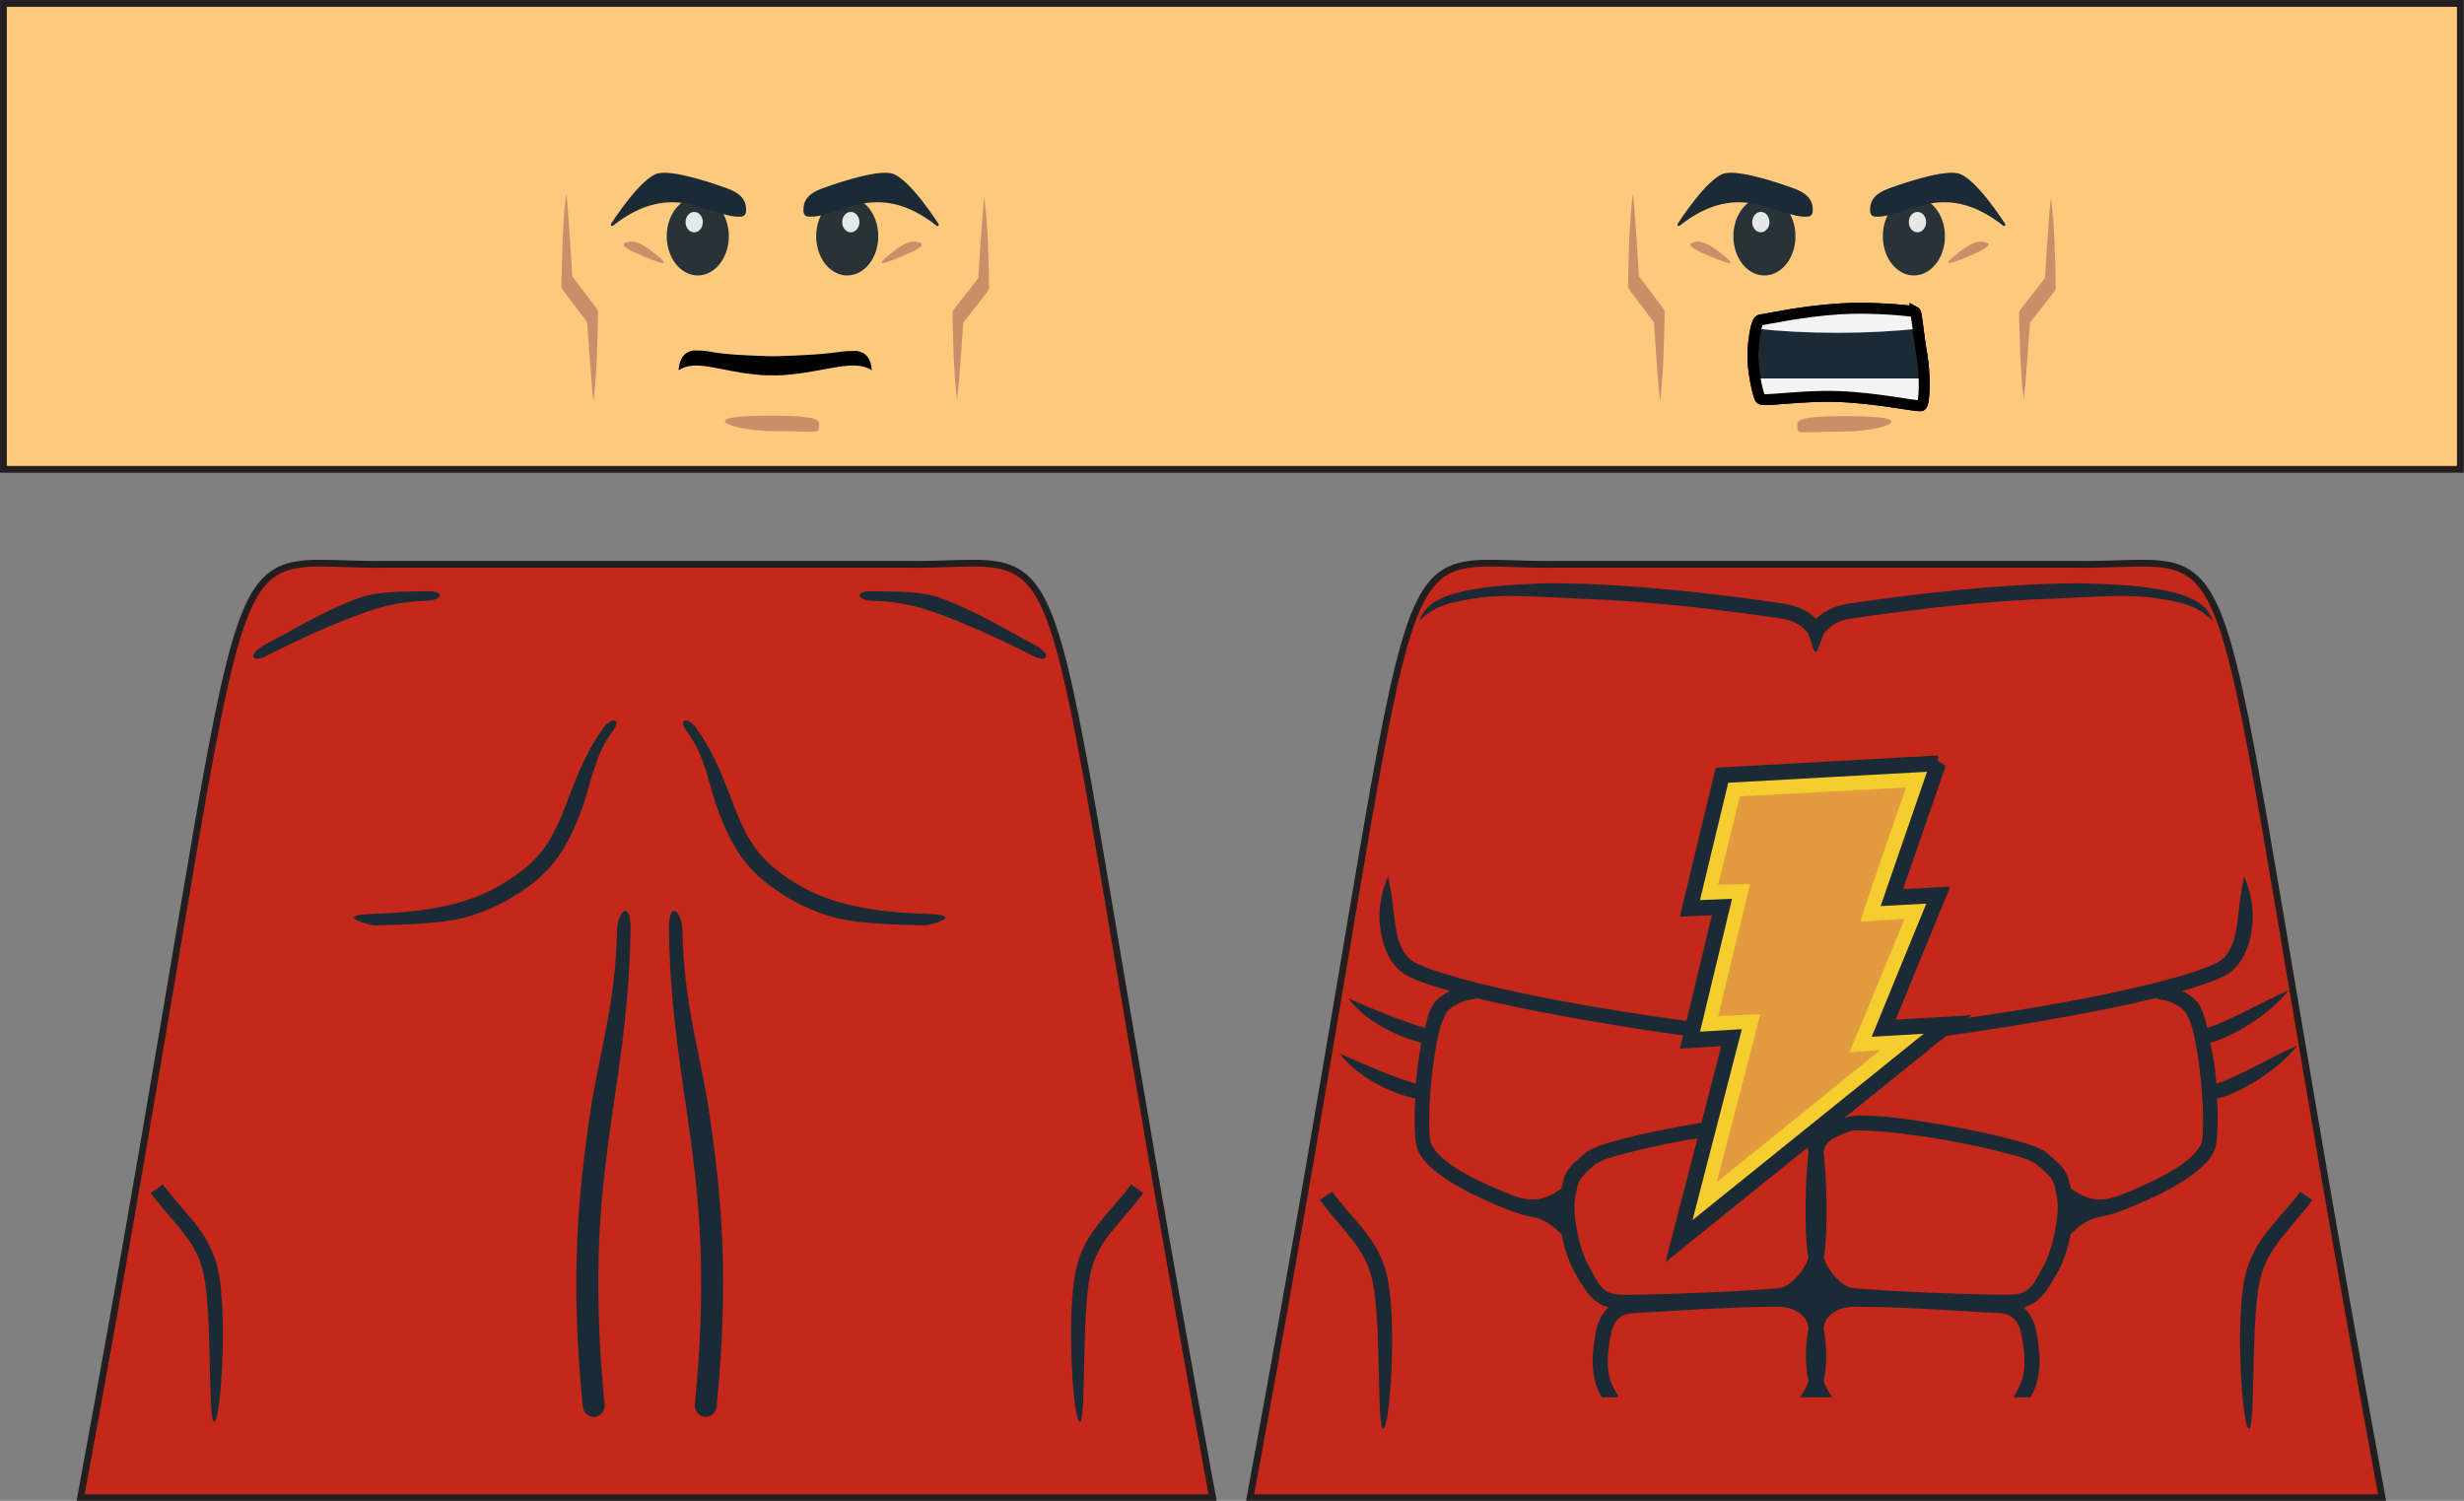 <?xml version="1.0" encoding="UTF-8" standalone="no"?>
<!-- Created with Inkscape (http://www.inkscape.org/) -->

<svg
   xmlns:dc="http://purl.org/dc/elements/1.1/"
   xmlns:cc="http://creativecommons.org/ns#"
   xmlns:rdf="http://www.w3.org/1999/02/22-rdf-syntax-ns#"
   xmlns:svg="http://www.w3.org/2000/svg"
   xmlns="http://www.w3.org/2000/svg"
   xmlns:xlink="http://www.w3.org/1999/xlink"
   xmlns:sodipodi="http://sodipodi.sourceforge.net/DTD/sodipodi-0.dtd"
   xmlns:inkscape="http://www.inkscape.org/namespaces/inkscape"
   width="113.125"
   height="68.906"
   id="svg2"
   version="1.1"
   inkscape:version="0.48.2 r9819"
   sodipodi:docname="Shazaam.tlg.comiccon.svg"
   inkscape:export-filename="G:\GitHub\minifig-svg-decals\figures\super heroes\Bizarro.tlg.comiccon.png"
   inkscape:export-xdpi="1715"
   inkscape:export-ydpi="1715">
  <rect width="100%" height="100%" fill="#808080" stroke="none"/>
  <defs
     id="defs4">
    <linearGradient
       id="linearGradient4087">
      <stop
         style="stop-color:#e8802d;stop-opacity:1;"
         offset="0"
         id="stop4089" />
      <stop
         style="stop-color:#e8ab2d;stop-opacity:0;"
         offset="1"
         id="stop4091" />
    </linearGradient>
    <linearGradient
       inkscape:collect="always"
       id="linearGradient4011">
      <stop
         style="stop-color:#ffffff;stop-opacity:1;"
         offset="0"
         id="stop4013" />
      <stop
         style="stop-color:#ffffff;stop-opacity:0;"
         offset="1"
         id="stop4015" />
    </linearGradient>
    <linearGradient
       inkscape:collect="always"
       id="linearGradient3997">
      <stop
         style="stop-color:#ffffff;stop-opacity:1;"
         offset="0"
         id="stop3999" />
      <stop
         style="stop-color:#ffffff;stop-opacity:0;"
         offset="1"
         id="stop4001" />
    </linearGradient>
    <inkscape:path-effect
       effect="skeletal"
       id="path-effect4237"
       is_visible="true"
       pattern="M 0,5 C 0,2.24 2.24,0 5,0 7.76,0 10,2.24 10,5 10,7.76 7.76,10 5,10 2.24,10 0,7.76 0,5 z"
       copytype="single_stretched"
       prop_scale="1"
       scale_y_rel="false"
       spacing="0"
       normal_offset="0"
       tang_offset="0"
       prop_units="false"
       vertical_pattern="false"
       fuse_tolerance="0" />
    <clipPath
       id="clipPath2999"
       clipPathUnits="userSpaceOnUse">
      <path
         id="path3001"
         d="M 0,792 612,792 612,0 0,0 0,792 z"
         inkscape:connector-curvature="0" />
    </clipPath>
    <radialGradient
       gradientUnits="userSpaceOnUse"
       gradientTransform="matrix(0.76,-0.036,0.132,2.752,16.986,-78.269)"
       r="12.65"
       fy="46.658"
       fx="96.306"
       cy="46.658"
       cx="96.306"
       id="radialGradient3972"
       xlink:href="#linearGradient3966"
       inkscape:collect="always" />
    <clipPath
       clipPathUnits="userSpaceOnUse"
       id="clipPath2999-4">
      <path
         inkscape:connector-curvature="0"
         d="M 0,792 612,792 612,0 0,0 0,792 z"
         id="path3001-0" />
    </clipPath>
    <linearGradient
       id="linearGradient3966">
      <stop
         id="stop3968"
         offset="0"
         style="stop-color:#c0ac02;stop-opacity:1;" />
      <stop
         id="stop3970"
         offset="1"
         style="stop-color:#fdea41;stop-opacity:0;" />
    </linearGradient>
    <radialGradient
       inkscape:collect="always"
       xlink:href="#linearGradient3997"
       id="radialGradient4003"
       cx="165.811"
       cy="47.694"
       fx="165.811"
       fy="47.694"
       r="3.812"
       gradientTransform="matrix(0.644,-0.188,0.312,1.07,43.64,27.156)"
       gradientUnits="userSpaceOnUse" />
    <radialGradient
       inkscape:collect="always"
       xlink:href="#linearGradient3997"
       id="radialGradient4007"
       gradientUnits="userSpaceOnUse"
       gradientTransform="matrix(-0.644,-0.188,-0.312,1.07,293.731,27.156)"
       cx="165.811"
       cy="47.694"
       fx="165.811"
       fy="47.694"
       r="3.812" />
    <radialGradient
       inkscape:collect="always"
       xlink:href="#linearGradient4011"
       id="radialGradient4017"
       cx="169.323"
       cy="41.785"
       fx="169.323"
       fy="41.785"
       r="6.983"
       gradientTransform="matrix(0.31,-0.018,0.037,0.633,114.753,21.469)"
       gradientUnits="userSpaceOnUse" />
    <linearGradient
       id="linearGradient3966-2">
      <stop
         style="stop-color:#c0ac02;stop-opacity:1;"
         offset="0"
         id="stop3968-4" />
      <stop
         style="stop-color:#fdea41;stop-opacity:0;"
         offset="1"
         id="stop3970-5" />
    </linearGradient>
    <clipPath
       id="clipPath2999-4-8"
       clipPathUnits="userSpaceOnUse">
      <path
         id="path3001-0-8"
         d="M 0,792 612,792 612,0 0,0 0,792 z"
         inkscape:connector-curvature="0" />
    </clipPath>
    <radialGradient
       inkscape:collect="always"
       xlink:href="#linearGradient3966-2"
       id="radialGradient3972-4"
       cx="96.306"
       cy="46.658"
       fx="96.306"
       fy="46.658"
       r="12.65"
       gradientTransform="matrix(0.76,-0.036,0.132,2.752,16.986,-78.269)"
       gradientUnits="userSpaceOnUse" />
    <clipPath
       clipPathUnits="userSpaceOnUse"
       id="clipPath2999-0">
      <path
         inkscape:connector-curvature="0"
         d="M 0,792 612,792 612,0 0,0 0,792 z"
         id="path3001-9" />
    </clipPath>
    <inkscape:path-effect
       fuse_tolerance="0"
       vertical_pattern="false"
       prop_units="false"
       tang_offset="0"
       normal_offset="0"
       spacing="0"
       scale_y_rel="false"
       prop_scale="1"
       copytype="single_stretched"
       pattern="M 0,5 C 0,2.24 2.24,0 5,0 7.76,0 10,2.24 10,5 10,7.76 7.76,10 5,10 2.24,10 0,7.76 0,5 z"
       is_visible="true"
       id="path-effect4237-4"
       effect="skeletal" />
    <inkscape:path-effect
       effect="skeletal"
       id="path-effect4237-4-5"
       is_visible="true"
       pattern="M 0,5 C 0,2.24 2.24,0 5,0 7.76,0 10,2.24 10,5 10,7.76 7.76,10 5,10 2.24,10 0,7.76 0,5 z"
       copytype="single_stretched"
       prop_scale="1"
       scale_y_rel="false"
       spacing="0"
       normal_offset="0"
       tang_offset="0"
       prop_units="false"
       vertical_pattern="false"
       fuse_tolerance="0" />
    <clipPath
       id="clipPath2999-0-6"
       clipPathUnits="userSpaceOnUse">
      <path
         id="path3001-9-8"
         d="M 0,792 612,792 612,0 0,0 0,792 z"
         inkscape:connector-curvature="0" />
    </clipPath>
    <radialGradient
       gradientUnits="userSpaceOnUse"
       gradientTransform="matrix(0.76,-0.036,0.132,2.752,16.986,-78.269)"
       r="12.65"
       fy="46.658"
       fx="96.306"
       cy="46.658"
       cx="96.306"
       id="radialGradient3972-4-1"
       xlink:href="#linearGradient3966-2-4"
       inkscape:collect="always" />
    <clipPath
       clipPathUnits="userSpaceOnUse"
       id="clipPath2999-4-8-2">
      <path
         inkscape:connector-curvature="0"
         d="M 0,792 612,792 612,0 0,0 0,792 z"
         id="path3001-0-8-2" />
    </clipPath>
    <linearGradient
       id="linearGradient3966-2-4">
      <stop
         id="stop3968-4-2"
         offset="0"
         style="stop-color:#c0ac02;stop-opacity:1;" />
      <stop
         id="stop3970-5-3"
         offset="1"
         style="stop-color:#fdea41;stop-opacity:0;" />
    </linearGradient>
    <radialGradient
       gradientUnits="userSpaceOnUse"
       gradientTransform="matrix(0.31,-0.018,0.037,0.633,114.753,21.469)"
       r="6.983"
       fy="41.785"
       fx="169.323"
       cy="41.785"
       cx="169.323"
       id="radialGradient4017-1"
       xlink:href="#linearGradient4011-4"
       inkscape:collect="always" />
    <radialGradient
       r="3.812"
       fy="47.694"
       fx="165.811"
       cy="47.694"
       cx="165.811"
       gradientTransform="matrix(-0.644,-0.188,-0.312,1.07,293.731,27.156)"
       gradientUnits="userSpaceOnUse"
       id="radialGradient4007-6"
       xlink:href="#linearGradient3997-4"
       inkscape:collect="always" />
    <radialGradient
       gradientUnits="userSpaceOnUse"
       gradientTransform="matrix(0.644,-0.188,0.312,1.07,43.64,27.156)"
       r="3.812"
       fy="47.694"
       fx="165.811"
       cy="47.694"
       cx="165.811"
       id="radialGradient4003-7"
       xlink:href="#linearGradient3997-4"
       inkscape:collect="always" />
    <linearGradient
       id="linearGradient3966-1">
      <stop
         style="stop-color:#c0ac02;stop-opacity:1;"
         offset="0"
         id="stop3968-5" />
      <stop
         style="stop-color:#fdea41;stop-opacity:0;"
         offset="1"
         id="stop3970-2" />
    </linearGradient>
    <clipPath
       id="clipPath2999-4-7"
       clipPathUnits="userSpaceOnUse">
      <path
         id="path3001-0-1"
         d="M 0,792 612,792 612,0 0,0 0,792 z"
         inkscape:connector-curvature="0" />
    </clipPath>
    <radialGradient
       inkscape:collect="always"
       xlink:href="#linearGradient3966-1"
       id="radialGradient3972-1"
       cx="96.306"
       cy="46.658"
       fx="96.306"
       fy="46.658"
       r="12.65"
       gradientTransform="matrix(0.76,-0.036,0.132,2.752,16.986,-78.269)"
       gradientUnits="userSpaceOnUse" />
    <clipPath
       clipPathUnits="userSpaceOnUse"
       id="clipPath2999-45">
      <path
         inkscape:connector-curvature="0"
         d="M 0,792 612,792 612,0 0,0 0,792 z"
         id="path3001-5" />
    </clipPath>
    <inkscape:path-effect
       fuse_tolerance="0"
       vertical_pattern="false"
       prop_units="false"
       tang_offset="0"
       normal_offset="0"
       spacing="0"
       scale_y_rel="false"
       prop_scale="1"
       copytype="single_stretched"
       pattern="M 0,5 C 0,2.24 2.24,0 5,0 7.76,0 10,2.24 10,5 10,7.76 7.76,10 5,10 2.24,10 0,7.76 0,5 z"
       is_visible="true"
       id="path-effect4237-2"
       effect="skeletal" />
    <linearGradient
       id="linearGradient3997-4"
       inkscape:collect="always">
      <stop
         id="stop3999-8"
         offset="0"
         style="stop-color:#ffffff;stop-opacity:1;" />
      <stop
         id="stop4001-8"
         offset="1"
         style="stop-color:#ffffff;stop-opacity:0;" />
    </linearGradient>
    <linearGradient
       id="linearGradient4011-4"
       inkscape:collect="always">
      <stop
         id="stop4013-0"
         offset="0"
         style="stop-color:#ffffff;stop-opacity:1;" />
      <stop
         id="stop4015-9"
         offset="1"
         style="stop-color:#ffffff;stop-opacity:0;" />
    </linearGradient>
    <mask
       maskUnits="userSpaceOnUse"
       id="mask3917">
      <path
         inkscape:connector-curvature="0"
         d="m 142.969,74.545 c 8.732,-47.294 5.343,-42.679 14.268,-42.856 l 23.44,0 c 8.926,0.177 5.535,-4.438 14.265,42.856 l -51.972,0 z"
         style="fill:#ffffff;fill-opacity:0.941;stroke:#1b2a34;stroke-width:0.312;stroke-linecap:butt;stroke-linejoin:miter;stroke-miterlimit:4;stroke-opacity:1;stroke-dasharray:none;display:inline"
         id="path3919" />
    </mask>
    <clipPath
       clipPathUnits="userSpaceOnUse"
       id="clipPath3970">
      <path
         inkscape:connector-curvature="0"
         d="m 142.969,74.545 c 8.732,-47.294 5.343,-42.679 14.268,-42.856 l 23.44,0 c 8.926,0.177 5.535,-4.438 14.265,42.856 l -51.972,0 z"
         style="fill:#ffffff;fill-opacity:1;stroke:#1b2a34;stroke-width:0.312;stroke-linecap:butt;stroke-linejoin:miter;stroke-miterlimit:4;stroke-opacity:1;stroke-dasharray:none;display:inline"
         id="path3973" />
    </clipPath>
    <clipPath
       clipPathUnits="userSpaceOnUse"
       id="clipPath4005">
      <path
         id="path4007"
         style="fill:#ffffff;fill-opacity:1;stroke:#231f20;stroke-width:0.312;stroke-linecap:butt;stroke-linejoin:miter;stroke-miterlimit:4;stroke-opacity:1;stroke-dasharray:none;display:inline"
         d="m 142.969,74.545 c 8.732,-47.294 5.343,-42.679 14.267,-42.856 l 23.44,0 c 8.926,0.177 5.535,-4.438 14.265,42.856 l -51.972,0 z"
         inkscape:connector-curvature="0" />
    </clipPath>
    <filter
       id="filter4200"
       inkscape:label="filter1" />
    <mask
       maskUnits="userSpaceOnUse"
       id="mask4061">
      <path
         id="path4063"
         style="fill:#ffffff;fill-opacity:1;stroke:none;display:inline"
         d="m 142.969,74.545 c 8.732,-47.294 5.343,-42.679 14.267,-42.856 l 23.44,0 c 8.926,0.177 5.535,-4.438 14.265,42.856 l -51.972,0 z"
         inkscape:connector-curvature="0" />
    </mask>
    <mask
       maskUnits="userSpaceOnUse"
       id="mask4085">
      <path
         inkscape:connector-curvature="0"
         d="m 142.969,74.545 c 8.732,-47.294 5.343,-42.679 14.267,-42.856 l 23.44,0 c 8.926,0.177 5.535,-4.438 14.265,42.856 l -51.972,0 z"
         style="fill:#ffffff;fill-opacity:1;stroke:none;display:inline"
         id="path4087" />
    </mask>
    <mask
       id="mask4064"
       maskUnits="userSpaceOnUse">
      <path
         inkscape:connector-curvature="0"
         d="m 195.682,74.545 c 8.732,-47.294 5.343,-42.679 14.268,-42.856 l 23.44,0 c 8.926,0.177 5.535,-4.438 14.265,42.856 l -51.972,0 z"
         style="fill:#ffffff;fill-opacity:1;stroke:none;display:inline"
         id="path4066" />
    </mask>
    <inkscape:path-effect
       effect="skeletal"
       id="path-effect4237-4-2"
       is_visible="true"
       pattern="M 0,5 C 0,2.24 2.24,0 5,0 7.76,0 10,2.24 10,5 10,7.76 7.76,10 5,10 2.24,10 0,7.76 0,5 z"
       copytype="single_stretched"
       prop_scale="1"
       scale_y_rel="false"
       spacing="0"
       normal_offset="0"
       tang_offset="0"
       prop_units="false"
       vertical_pattern="false"
       fuse_tolerance="0" />
    <clipPath
       id="clipPath2999-0-61"
       clipPathUnits="userSpaceOnUse">
      <path
         id="path3001-9-89"
         d="M 0,792 612,792 612,0 0,0 0,792 z"
         inkscape:connector-curvature="0" />
    </clipPath>
    <radialGradient
       gradientUnits="userSpaceOnUse"
       gradientTransform="matrix(0.76,-0.036,0.132,2.752,16.986,-78.269)"
       r="12.65"
       fy="46.658"
       fx="96.306"
       cy="46.658"
       cx="96.306"
       id="radialGradient3972-4-7"
       xlink:href="#linearGradient3966-2-2"
       inkscape:collect="always" />
    <clipPath
       clipPathUnits="userSpaceOnUse"
       id="clipPath2999-4-8-8">
      <path
         inkscape:connector-curvature="0"
         d="M 0,792 612,792 612,0 0,0 0,792 z"
         id="path3001-0-8-5" />
    </clipPath>
    <linearGradient
       id="linearGradient3966-2-2">
      <stop
         id="stop3968-4-21"
         offset="0"
         style="stop-color:#c0ac02;stop-opacity:1;" />
      <stop
         id="stop3970-5-6"
         offset="1"
         style="stop-color:#fdea41;stop-opacity:0;" />
    </linearGradient>
    <radialGradient
       gradientUnits="userSpaceOnUse"
       gradientTransform="matrix(0.31,-0.018,0.037,0.633,114.753,21.469)"
       r="6.983"
       fy="41.785"
       fx="169.323"
       cy="41.785"
       cx="169.323"
       id="radialGradient4017-3"
       xlink:href="#linearGradient4011-40"
       inkscape:collect="always" />
    <radialGradient
       r="3.812"
       fy="47.694"
       fx="165.811"
       cy="47.694"
       cx="165.811"
       gradientTransform="matrix(-0.644,-0.188,-0.312,1.07,293.731,27.156)"
       gradientUnits="userSpaceOnUse"
       id="radialGradient4007-2"
       xlink:href="#linearGradient3997-8"
       inkscape:collect="always" />
    <radialGradient
       gradientUnits="userSpaceOnUse"
       gradientTransform="matrix(0.644,-0.188,0.312,1.07,43.64,27.156)"
       r="3.812"
       fy="47.694"
       fx="165.811"
       cy="47.694"
       cx="165.811"
       id="radialGradient4003-4"
       xlink:href="#linearGradient3997-8"
       inkscape:collect="always" />
    <linearGradient
       id="linearGradient3966-27">
      <stop
         style="stop-color:#c0ac02;stop-opacity:1;"
         offset="0"
         id="stop3968-6" />
      <stop
         style="stop-color:#fdea41;stop-opacity:0;"
         offset="1"
         id="stop3970-1" />
    </linearGradient>
    <clipPath
       id="clipPath2999-4-1"
       clipPathUnits="userSpaceOnUse">
      <path
         id="path3001-0-15"
         d="M 0,792 612,792 612,0 0,0 0,792 z"
         inkscape:connector-curvature="0" />
    </clipPath>
    <radialGradient
       inkscape:collect="always"
       xlink:href="#linearGradient3966-27"
       id="radialGradient3972-7"
       cx="96.306"
       cy="46.658"
       fx="96.306"
       fy="46.658"
       r="12.65"
       gradientTransform="matrix(0.76,-0.036,0.132,2.752,16.986,-78.269)"
       gradientUnits="userSpaceOnUse" />
    <clipPath
       clipPathUnits="userSpaceOnUse"
       id="clipPath2999-5">
      <path
         inkscape:connector-curvature="0"
         d="M 0,792 612,792 612,0 0,0 0,792 z"
         id="path3001-1" />
    </clipPath>
    <inkscape:path-effect
       fuse_tolerance="0"
       vertical_pattern="false"
       prop_units="false"
       tang_offset="0"
       normal_offset="0"
       spacing="0"
       scale_y_rel="false"
       prop_scale="1"
       copytype="single_stretched"
       pattern="M 0,5 C 0,2.24 2.24,0 5,0 7.76,0 10,2.24 10,5 10,7.76 7.76,10 5,10 2.24,10 0,7.76 0,5 z"
       is_visible="true"
       id="path-effect4237-5"
       effect="skeletal" />
    <linearGradient
       id="linearGradient3997-8"
       inkscape:collect="always">
      <stop
         id="stop3999-82"
         offset="0"
         style="stop-color:#ffffff;stop-opacity:1;" />
      <stop
         id="stop4001-4"
         offset="1"
         style="stop-color:#ffffff;stop-opacity:0;" />
    </linearGradient>
    <linearGradient
       id="linearGradient4011-40"
       inkscape:collect="always">
      <stop
         id="stop4013-9"
         offset="0"
         style="stop-color:#ffffff;stop-opacity:1;" />
      <stop
         id="stop4015-4"
         offset="1"
         style="stop-color:#ffffff;stop-opacity:0;" />
    </linearGradient>
  </defs>
  <sodipodi:namedview
     id="base"
     pagecolor="#ffffff"
     bordercolor="#666666"
     borderopacity="1.0"
     inkscape:pageopacity="0.0"
     inkscape:pageshadow="2"
     inkscape:zoom="5.6460442"
     inkscape:cx="35.585043"
     inkscape:cy="51.534513"
     inkscape:document-units="px"
     inkscape:current-layer="layer5"
     showgrid="false"
     fit-margin-top="0"
     fit-margin-left="0"
     fit-margin-right="0"
     fit-margin-bottom="0"
     inkscape:window-width="1600"
     inkscape:window-height="848"
     inkscape:window-x="-8"
     inkscape:window-y="-8"
     inkscape:window-maximized="1"
     showguides="true"
     inkscape:guide-bbox="true"
     inkscape:snap-global="false">
    <sodipodi:guide
       orientation="0,1"
       position="41.375,21.518"
       id="guide3274" />
    <sodipodi:guide
       orientation="1,0"
       position="56.403,36.24"
       id="guide3960" />
  </sodipodi:namedview>
  <g
     inkscape:groupmode="layer"
     id="layer3"
     inkscape:label="Shazaam"
     style="display:none"
     transform="translate(-112.674,-5.781)"
     sodipodi:insensitive="true">
    <g
       inkscape:groupmode="layer"
       id="layer5"
       inkscape:label="torso"
       style="display:inline"
       sodipodi:insensitive="true">
      <path
         inkscape:connector-curvature="0"
         d="m 142.969,74.545 c 8.732,-47.294 5.343,-42.679 14.267,-42.856 l 23.44,0 c 8.926,0.177 5.535,-4.438 14.265,42.856 l -51.972,0 z"
         style="fill:#c4281b;stroke:#231f20;stroke-width:0.312;stroke-linecap:butt;stroke-linejoin:miter;stroke-miterlimit:4;stroke-opacity:1;stroke-dasharray:none;display:inline"
         id="path4150" />
      <path
         style="font-size:medium;font-style:normal;font-variant:normal;font-weight:normal;font-stretch:normal;text-indent:0;text-align:start;text-decoration:none;line-height:normal;letter-spacing:normal;word-spacing:normal;text-transform:none;direction:ltr;block-progression:tb;writing-mode:lr-tb;text-anchor:start;baseline-shift:baseline;color:#000000;fill:#1b2a34;fill-opacity:1;stroke:none;stroke-width:4;marker:none;visibility:visible;display:inline;overflow:visible;enable-background:accumulate;font-family:Sans;-inkscape-font-specification:Sans"
         d="m 156.493,32.133 c -0.209,0.003 -0.418,0.009 -0.622,0.016 -0.816,0.025 -1.588,0.083 -2.288,0.186 -1.4,0.206 -2.537,0.56 -2.862,1.519 0.603,-0.561 1.144,-0.869 2.84,-1.088 1.333,-0.173 3.108,0.012 4.828,0.074 3.439,0.125 7.123,0.629 8.992,0.908 0.609,0.091 0.988,0.385 1.179,0.621 0.156,0.227 0.263,0.871 0.361,0.893 0.13,0.029 0.242,-0.638 0.427,-0.888 0.189,-0.238 0.565,-0.535 1.179,-0.627 1.869,-0.279 5.552,-0.783 8.992,-0.908 1.72,-0.062 3.495,-0.247 4.828,-0.074 1.696,0.22 2.237,0.528 2.84,1.088 -0.325,-0.959 -1.461,-1.313 -2.862,-1.519 -0.7,-0.103 -1.472,-0.16 -2.288,-0.186 -0.408,-0.013 -0.829,-0.019 -1.254,-0.016 -0.425,0.003 -0.855,0.016 -1.291,0.032 -3.488,0.127 -7.186,0.627 -9.067,0.908 -0.643,0.096 -1.14,0.349 -1.468,0.669 -0.328,-0.322 -0.829,-0.573 -1.474,-0.669 -1.881,-0.281 -5.578,-0.781 -9.067,-0.908 -0.436,-0.016 -0.866,-0.029 -1.291,-0.032 -0.213,-0.002 -0.423,-0.003 -0.632,0 z m 30.828,22.943 c -0.026,-0.286 -0.06,-0.572 -0.096,-0.855 -0.046,-0.353 -0.1,-0.696 -0.161,-1.019 1.003,-0.245 2.762,-1.307 3.571,-2.395 -1.198,0.531 -2.905,1.513 -3.715,1.726 -0.009,-0.035 -0.018,-0.072 -0.027,-0.106 -0.137,-0.514 -0.259,-0.908 -0.541,-1.179 -0.184,-0.176 -0.381,-0.309 -0.573,-0.409 0.754,-0.219 1.397,-0.442 1.865,-0.669 0.674,-0.327 1.058,-0.998 1.238,-1.8 0.18,-0.802 0.184,-1.764 -0.257,-2.782 -0.249,1.043 -0.258,1.947 -0.413,2.634 -0.154,0.686 -0.431,1.126 -0.868,1.338 -1.191,0.578 -4.032,1.256 -7.084,1.811 -3.052,0.555 -6.343,1.006 -8.547,1.216 -0.602,0.057 -1.068,-0.186 -1.447,-0.6 -0.379,-0.414 -1.171,-1.679 -1.281,-2.219 l -0.027,0.165 -0.032,-0.165 c -0.11,0.541 -0.901,1.805 -1.281,2.219 -0.379,0.414 -0.845,0.657 -1.447,0.6 -2.204,-0.21 -5.495,-0.661 -8.547,-1.216 -3.052,-0.555 -5.893,-1.233 -7.084,-1.811 -0.437,-0.212 -0.714,-0.652 -0.868,-1.338 -0.154,-0.686 -0.164,-1.591 -0.413,-2.634 l -3e-5,0 c -0.441,1.019 -0.437,1.981 -0.257,2.782 0.18,0.802 0.564,1.473 1.238,1.8 0.468,0.227 1.111,0.45 1.865,0.669 -0.192,0.1 -0.39,0.233 -0.573,0.409 -0.283,0.27 -0.404,0.665 -0.541,1.179 -0.009,0.034 -0.018,0.071 -0.027,0.106 -0.81,-0.213 -2.29,-0.82 -3.488,-1.351 0.808,1.088 2.34,1.776 3.343,2.02 -0.061,0.323 -0.115,0.667 -0.161,1.019 -0.037,0.283 -0.07,0.569 -0.096,0.855 -0.814,-0.209 -2.3,-0.82 -3.504,-1.357 0.845,1.117 2.412,1.827 3.451,2.047 -0.046,0.783 -0.039,1.51 0.032,2.039 0.077,0.566 0.514,1.02 1.077,1.444 0.563,0.424 1.283,0.815 2.036,1.152 0.753,0.338 1.526,0.691 2.235,0.818 0.619,0.11 1.035,0.47 1.361,0.765 0.122,0.643 0.334,1.276 0.6,1.747 0.225,0.397 0.404,0.785 0.697,1.115 0.209,0.236 0.491,0.427 0.847,0.531 -0.318,0.287 -0.504,0.696 -0.589,1.184 -0.157,0.897 -0.282,1.938 0.246,2.873 0.225,0.397 0.404,0.785 0.697,1.115 0.134,0.151 0.299,0.285 0.493,0.388 -0.037,0.027 -0.073,0.054 -0.107,0.085 -0.321,0.287 -0.509,0.699 -0.595,1.189 -0.136,0.779 -0.243,1.66 0.075,2.49 l 0.745,0 c -0.367,-0.693 -0.292,-1.53 -0.145,-2.373 l 0,-0.005 c 0.068,-0.39 0.201,-0.636 0.38,-0.796 0.18,-0.16 0.424,-0.255 0.804,-0.265 0.465,-0.013 1.698,-0.097 2.953,-0.17 1.255,-0.073 2.556,-0.127 2.969,-0.09 0.443,0.039 0.73,0.156 0.916,0.313 0.186,0.157 0.295,0.363 0.348,0.653 3.5e-4,0.002 -3.3e-4,0.003 0,0.005 -0.118,0.677 -0.191,1.423 -0.032,2.326 0.004,0.02 0.012,0.039 0.016,0.058 -0.051,0.121 -0.114,0.235 -0.188,0.345 l 0.295,0 0.509,0 0.295,0 c -0.073,-0.11 -0.136,-0.224 -0.188,-0.345 0.004,-0.02 0.012,-0.039 0.016,-0.058 0.158,-0.903 0.086,-1.649 -0.032,-2.326 -3.4e-4,-0.002 3.5e-4,-0.003 0,-0.005 0.053,-0.29 0.162,-0.496 0.348,-0.653 0.186,-0.157 0.473,-0.274 0.916,-0.313 0.412,-0.037 1.714,0.018 2.969,0.09 1.255,0.073 2.488,0.157 2.953,0.17 0.38,0.01 0.624,0.105 0.804,0.265 0.18,0.16 0.312,0.406 0.38,0.796 l 0,0.005 c 0.147,0.843 0.222,1.681 -0.145,2.373 l 0.745,0 c 0.318,-0.831 0.211,-1.712 0.075,-2.49 -0.086,-0.491 -0.273,-0.903 -0.595,-1.189 -0.034,-0.031 -0.07,-0.058 -0.107,-0.085 0.194,-0.103 0.359,-0.236 0.493,-0.388 0.292,-0.33 0.472,-0.718 0.697,-1.115 0.528,-0.934 0.404,-1.975 0.246,-2.873 -0.085,-0.488 -0.272,-0.897 -0.589,-1.184 0.356,-0.104 0.637,-0.295 0.847,-0.531 0.292,-0.33 0.472,-0.718 0.697,-1.115 0.266,-0.471 0.478,-1.104 0.6,-1.747 0.326,-0.294 0.742,-0.654 1.361,-0.765 0.709,-0.126 1.481,-0.48 2.235,-0.818 0.753,-0.338 1.474,-0.728 2.036,-1.152 0.563,-0.424 1,-0.878 1.077,-1.444 0.071,-0.529 0.079,-1.256 0.032,-2.039 1.039,-0.22 2.833,-1.305 3.678,-2.422 -1.204,0.536 -2.917,1.523 -3.731,1.732 z m -18.364,-4.062 c 0.161,0.51 0.421,1.016 0.798,1.428 0.486,0.53 1.188,0.902 2.02,0.823 2.233,-0.213 5.533,-0.668 8.606,-1.227 1.518,-0.276 2.968,-0.572 4.217,-0.881 l 0,0.053 c 0,0 0.72,-0.005 1.275,0.526 0.049,0.047 0.228,0.395 0.354,0.865 0.126,0.47 0.234,1.071 0.316,1.704 0.164,1.266 0.217,2.675 0.118,3.409 -0.032,0.235 -0.316,0.617 -0.815,0.993 -0.499,0.376 -1.181,0.749 -1.902,1.073 -1.476,0.657 -2.159,0.954 -3.312,0.106 -0.05,-0.262 -0.107,-0.477 -0.225,-0.69 -0.168,-0.302 -0.429,-0.547 -0.873,-0.919 -0.177,-0.148 -0.395,-0.243 -0.686,-0.35 -0.291,-0.107 -0.644,-0.213 -1.045,-0.319 -0.801,-0.211 -1.787,-0.415 -2.776,-0.589 -0.989,-0.174 -1.984,-0.317 -2.797,-0.398 -0.407,-0.041 -0.767,-0.063 -1.066,-0.069 -0.075,-0.002 -0.143,-0.005 -0.209,-0.005 -0.199,1.54e-4 -0.366,0.014 -0.52,0.058 -0.506,0.146 -0.902,0.292 -1.216,0.526 -0.101,0.075 -0.186,0.165 -0.263,0.26 -0.077,-0.096 -0.167,-0.185 -0.268,-0.26 -0.314,-0.234 -0.711,-0.379 -1.216,-0.526 -0.154,-0.045 -0.321,-0.058 -0.52,-0.058 -0.066,-5.1e-5 -0.134,0.003 -0.209,0.005 -0.299,0.006 -0.66,0.028 -1.066,0.069 -0.813,0.081 -1.808,0.224 -2.797,0.398 -0.989,0.174 -1.974,0.379 -2.776,0.589 -0.401,0.105 -0.754,0.212 -1.045,0.319 -0.291,0.107 -0.508,0.202 -0.686,0.35 -0.445,0.372 -0.705,0.616 -0.873,0.919 -0.119,0.213 -0.175,0.428 -0.225,0.69 -1.152,0.848 -1.835,0.55 -3.312,-0.106 -0.721,-0.323 -1.404,-0.697 -1.902,-1.073 -0.499,-0.376 -0.783,-0.758 -0.815,-0.993 -0.099,-0.734 -0.046,-2.143 0.118,-3.409 0.082,-0.633 0.191,-1.234 0.316,-1.704 0.126,-0.47 0.305,-0.819 0.354,-0.865 0.555,-0.531 1.275,-0.526 1.275,-0.526 l 0,-0.053 c 1.249,0.31 2.7,0.605 4.217,0.881 3.073,0.559 6.373,1.014 8.606,1.227 0.832,0.079 1.534,-0.293 2.02,-0.823 0.378,-0.412 0.643,-0.919 0.804,-1.428 z m -2.197,6.218 c 0.271,-0.006 0.479,0.015 0.52,0.027 0.478,0.138 0.805,0.271 0.997,0.414 0.192,0.143 0.28,0.279 0.332,0.563 8.6e-4,0.004 -8.6e-4,0.017 0,0.021 -0.143,0.976 -0.21,3.683 -0.032,4.694 0.006,0.036 0.019,0.07 0.027,0.106 -0.21,0.682 -0.796,1.259 -1.136,1.381 0.016,-0.006 -0.156,0.029 -0.37,0.053 -0.214,0.024 -0.5,0.05 -0.831,0.074 -0.661,0.048 -1.503,0.095 -2.363,0.133 -1.72,0.075 -3.545,0.11 -3.981,0.08 -0.439,-0.031 -0.637,-0.158 -0.836,-0.382 -0.198,-0.224 -0.374,-0.573 -0.611,-0.993 l 0,-0.005 c -0.405,-0.716 -0.718,-2.3 -0.589,-3.037 l 0,-0.005 c 0.076,-0.436 0.117,-0.654 0.214,-0.828 0.098,-0.176 0.284,-0.369 0.713,-0.727 0.041,-0.034 0.229,-0.138 0.488,-0.234 0.259,-0.095 0.594,-0.196 0.981,-0.297 0.774,-0.203 1.748,-0.407 2.722,-0.579 0.975,-0.172 1.954,-0.309 2.744,-0.388 0.395,-0.04 0.742,-0.063 1.013,-0.069 z m 4.389,0 c 0.271,0.006 0.618,0.03 1.013,0.069 0.789,0.079 1.769,0.216 2.744,0.388 0.975,0.172 1.949,0.375 2.722,0.579 0.387,0.102 0.722,0.202 0.981,0.297 0.259,0.095 0.447,0.199 0.488,0.234 0.429,0.359 0.615,0.552 0.713,0.727 0.097,0.174 0.138,0.392 0.214,0.828 l 0,0.005 c 0.129,0.737 -0.185,2.321 -0.589,3.037 l 0,0.005 c -0.237,0.42 -0.412,0.769 -0.611,0.993 -0.199,0.225 -0.397,0.351 -0.836,0.382 -0.436,0.031 -2.262,-0.005 -3.981,-0.08 -0.86,-0.037 -1.702,-0.084 -2.363,-0.133 -0.33,-0.024 -0.616,-0.05 -0.831,-0.074 -0.214,-0.024 -0.385,-0.059 -0.37,-0.053 -0.34,-0.122 -0.926,-0.699 -1.136,-1.381 0.008,-0.036 0.02,-0.07 0.027,-0.106 0.177,-1.011 0.111,-3.718 -0.032,-4.694 8.5e-4,-0.005 -8.6e-4,-0.017 0,-0.021 0.052,-0.284 0.14,-0.42 0.332,-0.563 0.192,-0.143 0.518,-0.276 0.997,-0.414 0.041,-0.012 0.249,-0.032 0.52,-0.027 z m -24.425,2.814 -0.552,0.398 c 1.053,1.43 2.082,2.152 2.417,3.664 0.427,1.925 0.188,6.799 0.493,6.839 0.305,0.04 0.634,-4.925 0.177,-6.988 -0.388,-1.749 -1.548,-2.573 -2.535,-3.913 z m 44.461,0 c -0.986,1.34 -2.147,2.164 -2.535,3.913 -0.457,2.063 -0.129,7.027 0.177,6.988 0.305,-0.04 0.066,-4.913 0.493,-6.839 0.335,-1.512 1.364,-2.234 2.417,-3.664 z m -24.328,5.294 c 0.22,-8.52e-4 0.386,0.002 0.488,0.011 0.443,0.039 0.73,0.162 0.916,0.319 0.186,0.157 0.295,0.358 0.348,0.648 3.3e-4,0.002 -3.5e-4,0.003 0,0.005 -0.118,0.677 -0.191,1.428 -0.032,2.331 0.006,0.036 0.019,0.07 0.027,0.106 -0.21,0.682 -0.796,1.259 -1.136,1.381 -0.003,8.51e-4 -0.141,0.034 -0.322,0.058 -0.181,0.024 -0.423,0.045 -0.697,0.069 -0.547,0.048 -1.242,0.095 -1.951,0.133 -1.418,0.075 -2.925,0.111 -3.371,0.08 -0.439,-0.031 -0.642,-0.158 -0.841,-0.382 -0.199,-0.225 -0.372,-0.576 -0.611,-0.998 -0.398,-0.704 -0.323,-1.556 -0.171,-2.421 l 0,-0.005 c 0.069,-0.387 0.202,-0.637 0.38,-0.796 0.18,-0.16 0.429,-0.255 0.809,-0.265 0.462,-0.012 1.873,-0.097 3.312,-0.17 1.079,-0.054 2.192,-0.098 2.851,-0.101 z m 3.912,0 c 0.082,-0.002 0.174,-4.26e-4 0.284,0 0.659,0.003 1.772,0.046 2.851,0.101 1.438,0.073 2.849,0.157 3.312,0.17 0.38,0.01 0.629,0.105 0.809,0.265 0.179,0.16 0.312,0.409 0.38,0.796 l 0,0.005 c 0.151,0.865 0.226,1.718 -0.171,2.421 -0.238,0.422 -0.412,0.774 -0.611,0.998 -0.199,0.225 -0.403,0.351 -0.841,0.382 -0.446,0.031 -1.953,-0.005 -3.371,-0.08 -0.709,-0.037 -1.403,-0.084 -1.951,-0.133 -0.274,-0.024 -0.516,-0.045 -0.697,-0.069 -0.181,-0.024 -0.318,-0.057 -0.322,-0.058 -0.339,-0.121 -0.92,-0.7 -1.131,-1.381 0.007,-0.036 0.015,-0.07 0.021,-0.106 0.158,-0.903 0.086,-1.654 -0.032,-2.331 -3.5e-4,-0.002 3.3e-4,-0.003 0,-0.005 0.053,-0.29 0.162,-0.491 0.348,-0.648 0.186,-0.157 0.473,-0.279 0.916,-0.319 0.051,-0.004 0.122,-0.009 0.204,-0.011 z"
         id="path4113"
         inkscape:connector-curvature="0"
         sodipodi:nodetypes="ccscssscscssscsccsscsssscsccccscsscssssscccsssssccsscsccccscccsssscsscssscssccccscsssccccccccccccssscsccccsscssscsscsssscccsssccsssssccsssssssssscssssssssssccsssssccssscsssscsccsssssccccssssssssssssssccccsssssccsccsssccsssccsssccscscccccssssssccsssssssssccsssssscccccscsscccccc" />
    </g>
    <g
       inkscape:groupmode="layer"
       id="layer6"
       inkscape:label="belt"
       style="display:inline"
       sodipodi:insensitive="true">
      <g
         id="g4001"
         clip-path="url(#clipPath4005)">
        <path
           style="fill:#e8ab2d;fill-opacity:1;stroke:#1b2a34;stroke-width:0.625;stroke-miterlimit:4"
           d="m 142.612,67.477 c 19.179,-1.543 38.716,-0.932 58.307,0 l 0,10.658 -58.307,0 z"
           id="path3994"
           inkscape:connector-curvature="0"
           sodipodi:nodetypes="ccccc" />
        <path
           sodipodi:nodetypes="ccccc"
           inkscape:connector-curvature="0"
           id="rect3991"
           d="m 142.612,69.671 c 19.179,-1.543 38.716,-0.932 58.307,0 l 0,10.658 -58.307,0 z"
           style="fill:#e8ab2d;fill-opacity:1;stroke:#1b2a34;stroke-width:0.625;stroke-miterlimit:4" />
      </g>
    </g>
    <g
       inkscape:groupmode="layer"
       id="layer7"
       inkscape:label="logo"
       style="display:inline">
      <path
         style="fill:#e8ab2d;fill-opacity:1;stroke:#1b2a34;stroke-width:0.75;stroke-miterlimit:4;stroke-dasharray:none;display:inline"
         d="m 61.875,33.188 -9.906,0.594 -1.469,6.625 1.469,-0.062 -1.469,6.625 1.906,-0.125 L 50,56.969 62.312,46.188 59.375,46.375 l 2.5,-6.625 -2.125,0.125 2.125,-6.688 z"
         id="rect4246"
         transform="translate(112.674,5.781)"
         inkscape:connector-curvature="0" />
    </g>
    <g
       inkscape:groupmode="layer"
       id="layer8"
       inkscape:label="capelock"
       style="display:inline"
       sodipodi:insensitive="true">
      <path
         sodipodi:nodetypes="ccccc"
         inkscape:connector-curvature="0"
         id="path4040"
         d="m 180.855,31.762 c -0.763,0.29 -1.6,0.201 -2.375,0.438 0.853,0.284 0.798,1.376 1.281,2 0.724,0.716 1.652,-0.065 2.469,-0.094 0.057,-0.049 0.523,0.107 0.172,-0.146 -0.559,-0.668 -0.335,-2.307 -1.539,-2.199 l -0.007,0.001 z"
         style="fill:#e8ab2d;stroke:#000000;stroke-width:0.375;stroke-linecap:butt;stroke-linejoin:miter;stroke-miterlimit:4;stroke-opacity:1;stroke-dasharray:none;display:inline" />
      <path
         style="fill:#e8ab2d;stroke:#000000;stroke-width:0.375;stroke-linecap:butt;stroke-linejoin:miter;stroke-miterlimit:4;stroke-opacity:1;stroke-dasharray:none;display:inline"
         d="m 178.136,32.387 c -0.759,0.227 -1.529,0.433 -2.281,0.688 1.139,0.154 0.645,1.992 1.807,2.112 0.793,0.111 1.456,-0.453 2.193,-0.643 -0.568,-0.684 -0.333,-2.156 -1.493,-2.213 -0.079,-0.023 -0.151,0.034 -0.225,0.057 z"
         id="path4042"
         inkscape:connector-curvature="0"
         sodipodi:nodetypes="ccccc" />
      <path
         sodipodi:nodetypes="ccccc"
         inkscape:connector-curvature="0"
         id="path4044"
         d="m 175.667,33.199 c -0.808,0.183 -1.583,0.524 -2.406,0.625 0.924,0.247 0.712,1.476 1.344,2.031 0.654,0.494 1.813,0.182 2.312,-0.438 0.259,-0.634 -0.238,-1.312 -0.469,-1.906 -0.147,-0.239 -0.503,-0.479 -0.781,-0.312 z"
         style="fill:#e8ab2d;stroke:#000000;stroke-width:0.375;stroke-linecap:butt;stroke-linejoin:miter;stroke-miterlimit:4;stroke-opacity:1;stroke-dasharray:none;display:inline" />
      <path
         style="fill:#e8ab2d;stroke:#000000;stroke-width:0.375;stroke-linecap:butt;stroke-linejoin:miter;stroke-miterlimit:4;stroke-opacity:1;stroke-dasharray:none;display:inline"
         d="m 172.698,33.949 c -0.698,0.113 -1.345,0.499 -2.062,0.469 0.797,0.338 0.743,1.359 1.156,2 0.526,0.897 1.66,0.413 2.39,0.092 0.119,-0.102 0.523,0.016 0.309,-0.268 -0.352,-0.802 -0.279,-2.291 -1.443,-2.316 -0.116,-0.028 -0.233,0.019 -0.35,0.023 z"
         id="path4046"
         inkscape:connector-curvature="0"
         sodipodi:nodetypes="ccccc" />
      <path
         sodipodi:nodetypes="ccccc"
         inkscape:connector-curvature="0"
         id="path4048"
         d="m 169.011,34.449 c -0.25,0 -0.5,0 -0.75,0 0.578,0.681 0.53,1.654 1.031,2.375 0.657,0.824 2.093,0.859 2.688,-0.062 -0.295,-0.911 -0.691,-2.005 -1.705,-2.308 -0.415,-0.071 -0.846,-0.035 -1.264,-0.005 z"
         style="fill:#e8ab2d;stroke:#000000;stroke-width:0.375;stroke-linecap:butt;stroke-linejoin:miter;stroke-miterlimit:4;stroke-opacity:1;stroke-dasharray:none;display:inline" />
      <path
         style="fill:#e8ab2d;stroke:#000000;stroke-width:0.375;stroke-linecap:butt;stroke-linejoin:miter;stroke-miterlimit:4;stroke-opacity:1;stroke-dasharray:none;display:inline"
         d="m 165.573,33.949 c 0.741,0.667 0.713,1.73 1.062,2.594 0.52,0.84 1.596,1.001 2.5,0.875 0.107,-0.948 -0.222,-1.961 -0.906,-2.625 -0.658,-0.664 -1.678,-0.582 -2.511,-0.87 -0.016,0.011 -0.514,-0.172 -0.145,0.026 z"
         id="path4050"
         inkscape:connector-curvature="0"
         sodipodi:nodetypes="ccccc" />
      <path
         sodipodi:nodetypes="ccccc"
         inkscape:connector-curvature="0"
         id="path4052"
         d="m 163.105,33.449 c 0.656,0.576 0.445,1.543 0.808,2.267 0.472,0.833 1.43,1.299 2.38,1.295 0.229,-0.003 0.651,0.108 0.375,-0.25 -0.449,-0.858 -0.28,-2.042 -1.082,-2.706 -0.793,-0.459 -1.737,-0.598 -2.637,-0.732 l 0.143,0.114 0.013,0.011 z"
         style="fill:#e8ab2d;stroke:#000000;stroke-width:0.375;stroke-linecap:butt;stroke-linejoin:miter;stroke-miterlimit:4;stroke-opacity:1;stroke-dasharray:none;display:inline" />
      <path
         style="fill:#e8ab2d;stroke:#000000;stroke-width:0.375;stroke-linecap:butt;stroke-linejoin:miter;stroke-miterlimit:4;stroke-opacity:1;stroke-dasharray:none;display:inline"
         d="m 160.355,32.512 c 0.693,0.737 0.621,1.834 1.094,2.688 0.666,0.7 1.625,1.125 2.594,1.125 0.045,-0.667 -0.366,-1.281 -0.428,-1.941 -0.36,-0.859 -1.205,-1.499 -2.134,-1.591 -0.427,-0.125 -0.854,-0.25 -1.281,-0.375 l 0.156,0.094 z"
         id="path4054"
         inkscape:connector-curvature="0"
         sodipodi:nodetypes="ccccc" />
      <path
         sodipodi:nodetypes="ccccc"
         inkscape:connector-curvature="0"
         id="path4056"
         d="m 157.698,32.105 c 0.964,0.64 0.5,2.13 1.5,2.781 0.673,0.525 1.596,0.366 2.312,0.781 -0.396,-0.912 -0.262,-2.015 -0.938,-2.812 -0.635,-0.595 -1.531,-0.715 -2.365,-0.747 -0.1,0.023 -0.538,-0.092 -0.51,-0.003 z"
         style="fill:#e8ab2d;stroke:#000000;stroke-width:0.375;stroke-linecap:butt;stroke-linejoin:miter;stroke-miterlimit:4;stroke-opacity:1;stroke-dasharray:none;display:inline" />
      <path
         style="fill:#e8ab2d;stroke:#000000;stroke-width:0.375;stroke-linecap:butt;stroke-linejoin:miter;stroke-miterlimit:4;stroke-opacity:1;stroke-dasharray:none;display:inline"
         d="m 155.386,31.855 c -0.318,0.349 0.478,0.59 0.314,1.024 0.101,0.897 0.765,1.789 1.717,1.851 0.52,0.046 1.043,0.031 1.562,0.094 -0.787,-0.733 -0.306,-2.217 -1.375,-2.719 -0.693,-0.314 -1.475,-0.297 -2.219,-0.25 z"
         id="path4058"
         inkscape:connector-curvature="0"
         sodipodi:nodetypes="ccccc" />
      <path
         sodipodi:nodetypes="ccccc"
         inkscape:connector-curvature="0"
         id="path4060"
         d="m 153.542,31.855 c -0.417,0.031 -0.833,0.062 -1.25,0.094 1.168,0.229 0.539,1.89 1.476,2.363 0.777,0.429 1.661,0.101 2.493,0.168 -0.567,-0.731 -0.346,-1.912 -1.188,-2.438 -0.46,-0.267 -1.021,-0.239 -1.531,-0.188 z"
         style="fill:#e8ab2d;stroke:#000000;stroke-width:0.375;stroke-linecap:butt;stroke-linejoin:miter;stroke-miterlimit:4;stroke-opacity:1;stroke-dasharray:none;display:inline" />
      <path
         sodipodi:type="arc"
         style="fill:#e8ab2d;fill-opacity:1;stroke:#1b2a34;stroke-width:0.375;stroke-linecap:round;stroke-linejoin:round;stroke-miterlimit:4;stroke-opacity:1;stroke-dasharray:none;stroke-dashoffset:0;display:inline"
         id="path4202"
         sodipodi:cx="42.152466"
         sodipodi:cy="26.798626"
         sodipodi:rx="2.7802691"
         sodipodi:ry="1.838565"
         d="m 44.567,25.887 a 2.78,1.839 0 1 1 -4.795,-0.038"
         transform="translate(112.674,5.96)"
         sodipodi:start="5.7644118"
         sodipodi:end="9.9675759"
         sodipodi:open="true" />
      <path
         sodipodi:open="true"
         sodipodi:end="9.9675759"
         sodipodi:start="5.7644118"
         transform="translate(140.656,5.96)"
         d="m 44.567,25.887 a 2.78,1.839 0 1 1 -4.795,-0.038"
         sodipodi:ry="1.838565"
         sodipodi:rx="2.7802691"
         sodipodi:cy="26.798626"
         sodipodi:cx="42.152466"
         id="path4204"
         style="fill:#e8ab2d;fill-opacity:1;stroke:#1b2a34;stroke-width:0.375;stroke-linecap:round;stroke-linejoin:round;stroke-miterlimit:4;stroke-opacity:1;stroke-dasharray:none;stroke-dashoffset:0;display:inline"
         sodipodi:type="arc" />
      <path
         transform="translate(-218.169,-378.376)"
         inkscape:connector-curvature="0"
         d="m 443.801,405.706 -112.8,0 0,-21.391 112.8,0 0,21.391 z"
         style="fill:#fdc97d;stroke:#231f20;stroke-width:0.312;stroke-linecap:butt;stroke-linejoin:miter;stroke-miterlimit:4;stroke-opacity:1;stroke-dasharray:none;display:inline"
         id="path3081" />
    </g>
    <g
       inkscape:groupmode="layer"
       id="layer10"
       inkscape:label="face"
       style="display:inline">
      <path
         style="fill:#cc8e68;stroke:#cc8e68;stroke-width:0.125;stroke-linecap:round;stroke-linejoin:round;stroke-miterlimit:4;stroke-dasharray:none"
         d="m 167.856,25.894 c 0.979,-0.35 1.886,-0.273 2.761,0 -0.641,-0.145 -1.169,-0.502 -1.498,-1.237 -0.065,0.657 -0.654,0.954 -1.263,1.237 z"
         id="path4120"
         inkscape:connector-curvature="0"
         sodipodi:nodetypes="cccc" />
      <g
         id="g4316"
         transform="translate(-0.725,0)">
        <path
           inkscape:transform-center-x="-1.4597324"
           sodipodi:nodetypes="cccccccccccc"
           inkscape:connector-curvature="0"
           id="path4010"
           d="m 160.795,16.531 c -0.173,1.252 -0.186,2.583 -0.219,3.812 0.004,0.033 0.015,0.065 0.031,0.094 0.007,0.022 0.018,0.043 0.031,0.062 l 1.125,1.344 c 0,0 0.212,2.932 0.281,3.219 l 0,0.125 c 0.166,-1.233 0.186,-2.54 0.219,-3.75 -0.004,-0.033 -0.015,-0.065 -0.031,-0.094 -0.007,-0.022 -0.018,-0.043 -0.031,-0.062 l -1.125,-1.344 c 0,0 -0.223,-3.403 -0.281,-3.406 z"
           style="font-size:medium;font-style:normal;font-variant:normal;font-weight:normal;font-stretch:normal;text-indent:0;text-align:start;text-decoration:none;line-height:normal;letter-spacing:normal;word-spacing:normal;text-transform:none;direction:ltr;block-progression:tb;writing-mode:lr-tb;text-anchor:start;baseline-shift:baseline;color:#000000;fill:#cc8e68;fill-opacity:1;stroke:none;stroke-width:0.5;marker:none;visibility:visible;display:inline;overflow:visible;enable-background:accumulate;font-family:Sans;-inkscape-font-specification:Sans" />
        <use
           style="fill:#cc8e68"
           height="147.969"
           width="289.365"
           transform="matrix(-1,0,0,1,339.923,-0.129)"
           id="use4021"
           inkscape:transform-center-x="1.4597276"
           xlink:href="#path4010"
           y="0"
           x="0" />
      </g>
      <g
         id="g4320"
         transform="translate(-0.256,0)">
        <g
           transform="matrix(-0.862,0,0,0.937,282.679,6.745)"
           id="g4033">
          <path
             d="m 137.06,10.204 a 1.652,1.92 0 1 1 -3.305,0 1.652,1.92 0 1 1 3.305,0 z"
             sodipodi:ry="1.9198056"
             sodipodi:rx="1.6524909"
             sodipodi:cy="10.204473"
             sodipodi:cx="135.40704"
             id="path4035"
             style="fill:#1b2a34;fill-opacity:0.941;stroke:none"
             sodipodi:type="arc" />
          <path
             transform="matrix(0.82,0,0,0.82,24.385,1.722)"
             d="m 136.185,9.5 a 0.559,0.608 0 1 1 -1.118,0 0.559,0.608 0 1 1 1.118,0 z"
             sodipodi:ry="0.6075334"
             sodipodi:rx="0.55893075"
             sodipodi:cy="9.4997339"
             sodipodi:cx="135.62576"
             id="path4037"
             style="fill:#f2f3f2;fill-opacity:0.941;stroke:none"
             sodipodi:type="arc" />
        </g>
        <g
           id="g4266"
           transform="matrix(0.862,0,0,0.937,56.098,6.745)">
          <path
             sodipodi:type="arc"
             style="fill:#1b2a34;fill-opacity:0.941;stroke:none"
             id="path4268"
             sodipodi:cx="135.40704"
             sodipodi:cy="10.204473"
             sodipodi:rx="1.6524909"
             sodipodi:ry="1.9198056"
             d="m 137.06,10.204 a 1.652,1.92 0 1 1 -3.305,0 1.652,1.92 0 1 1 3.305,0 z" />
          <path
             sodipodi:type="arc"
             style="fill:#f2f3f2;fill-opacity:0.941;stroke:none"
             id="path4270"
             sodipodi:cx="135.62576"
             sodipodi:cy="9.4997339"
             sodipodi:rx="0.55893075"
             sodipodi:ry="0.6075334"
             d="m 136.185,9.5 a 0.559,0.608 0 1 1 -1.118,0 0.559,0.608 0 1 1 1.118,0 z"
             transform="matrix(0.82,0,0,0.82,24.385,1.722)" />
        </g>
        <path
           inkscape:transform-center-y="0.0069810867"
           inkscape:transform-center-x="0.032544494"
           transform="matrix(0.89,-0.373,-0.144,0.316,122.845,37.694)"
           d="m 60.82,5.714 c -0.175,0.298 -0.632,0.28 -0.977,0.276 -0.347,-0.004 -0.806,0.003 -0.977,-0.299 -0.17,-0.3 0.073,-0.687 0.249,-0.984 0.177,-0.299 0.4,-0.699 0.747,-0.697 0.345,0.003 0.559,0.407 0.728,0.708 0.17,0.303 0.406,0.696 0.23,0.995 z"
           inkscape:randomized="0"
           inkscape:rounded="0.34"
           inkscape:flatsided="false"
           sodipodi:arg2="1.578318"
           sodipodi:arg1="0.53495507"
           sodipodi:r2="0.85161805"
           sodipodi:r1="1.1281348"
           sodipodi:cy="5.1391759"
           sodipodi:cx="59.84903"
           sodipodi:sides="3"
           id="path4274"
           style="fill:#cc8e68;fill-opacity:1;stroke:none"
           sodipodi:type="star" />
        <path
           sodipodi:type="star"
           style="fill:#cc8e68;fill-opacity:1;stroke:none"
           id="path4276"
           sodipodi:sides="3"
           sodipodi:cx="59.84903"
           sodipodi:cy="5.1391759"
           sodipodi:r1="1.1281348"
           sodipodi:r2="0.85161805"
           sodipodi:arg1="0.53495507"
           sodipodi:arg2="1.578318"
           inkscape:flatsided="false"
           inkscape:rounded="0.34"
           inkscape:randomized="0"
           d="m 60.82,5.714 c -0.175,0.298 -0.632,0.28 -0.977,0.276 -0.347,-0.004 -0.806,0.003 -0.977,-0.299 -0.17,-0.3 0.073,-0.687 0.249,-0.984 0.177,-0.299 0.4,-0.699 0.747,-0.697 0.345,0.003 0.559,0.407 0.728,0.708 0.17,0.303 0.406,0.696 0.23,0.995 z"
           transform="matrix(-0.89,-0.373,0.144,0.316,215.952,37.694)"
           inkscape:transform-center-x="-0.032544168"
           inkscape:transform-center-y="0.0069810867" />
        <path
           sodipodi:nodetypes="ccsszc"
           transform="translate(112.674,5.781)"
           inkscape:connector-curvature="0"
           id="path4278"
           d="m 49.353,9.992 c 2.829,-2.235 4.579,-0.318 5.931,-0.431 0.146,-0.006 0.175,-0.169 0.149,-0.377 C 55.372,8.709 54.958,8.516 54.587,8.379 54.282,8.266 52.29,7.55 51.51,7.691 50.73,7.832 49.353,9.992 49.353,9.992 z"
           style="fill:#1b2a34;stroke:#1b2a34;stroke-width:0.125;stroke-linecap:round;stroke-linejoin:round;stroke-miterlimit:4;stroke-dasharray:none" />
        <path
           style="fill:#1b2a34;stroke:#1b2a34;stroke-width:0.125;stroke-linecap:round;stroke-linejoin:round;stroke-miterlimit:4;stroke-dasharray:none"
           d="m 176.958,15.772 c -2.829,-2.235 -4.579,-0.318 -5.931,-0.431 -0.146,-0.006 -0.175,-0.169 -0.149,-0.377 0.061,-0.475 0.475,-0.667 0.846,-0.805 0.305,-0.113 2.297,-0.828 3.077,-0.687 0.78,0.141 2.157,2.301 2.157,2.301 z"
           id="path4280"
           inkscape:connector-curvature="0"
           sodipodi:nodetypes="ccsszc" />
      </g>
      <g
         id="g4310"
         transform="matrix(0.461,0,0,0.461,131.826,11.47)">
        <path
           style="fill:#1b2a34;stroke:#000000;stroke-width:1px;stroke-linecap:butt;stroke-linejoin:miter;stroke-opacity:1"
           d="m -24.625,18.094 c -0.098,-3.569 -2.728,-4.363 -6.938,-4.25 -0.316,-0.009 -0.64,-0.034 -0.938,-0.031 -3.677,0.031 -5.909,0.974 -6,4.281 -0.431,5.957 4.336,2.733 6.922,3.062 2.586,-0.33 7.385,2.894 6.953,-3.062 z"
           transform="translate(112.674,5.781)"
           id="path4308"
           inkscape:connector-curvature="0"
           sodipodi:nodetypes="ccsccc" />
        <path
           id="rect4298"
           transform="translate(112.674,5.781)"
           d="m -32.5,13.812 c -3.018,0.026 -5.064,0.662 -5.75,2.719 l 13.375,0 c -0.766,-2.241 -3.183,-2.781 -6.688,-2.688 -0.316,-0.009 -0.64,-0.034 -0.938,-0.031 z"
           style="fill:#e5e4de;fill-opacity:1;stroke:none"
           inkscape:connector-curvature="0" />
        <path
           id="path4303"
           transform="translate(112.674,5.781)"
           d="m -38.531,19.156 c 0.217,4.462 4.556,1.693 6.969,2 2.413,-0.307 6.748,2.462 6.969,-2 l -13.938,0 z"
           style="fill:#f2f3f2;stroke:none"
           inkscape:connector-curvature="0" />
        <path
           sodipodi:nodetypes="ccsccc"
           inkscape:connector-curvature="0"
           id="path4293"
           transform="translate(112.674,5.781)"
           d="m -24.625,18.094 c -0.098,-3.569 -2.728,-4.363 -6.938,-4.25 -0.316,-0.009 -0.64,-0.034 -0.938,-0.031 -3.677,0.031 -5.909,0.974 -6,4.281 -0.431,5.957 4.336,2.733 6.922,3.062 2.586,-0.33 7.385,2.894 6.953,-3.062 z"
           style="fill:none;stroke:#000000;stroke-width:1px;stroke-linecap:butt;stroke-linejoin:miter;stroke-opacity:1" />
      </g>
    </g>
  </g>
  <g
     transform="translate(-112.674,-5.781)"
     style="display:inline;opacity:1"
     inkscape:label="Shazaam Improved"
     id="g3107"
     inkscape:groupmode="layer">
    <g
       style="display:inline"
       inkscape:label="torso"
       id="g3109"
       inkscape:groupmode="layer">
      <path
         id="path3111"
         style="fill:#c4281b;stroke:#231f20;stroke-width:0.312;stroke-linecap:butt;stroke-linejoin:miter;stroke-miterlimit:4;stroke-opacity:1;stroke-dasharray:none;display:inline"
         d="m 170.067,74.545 c 8.732,-47.294 5.343,-42.679 14.267,-42.856 l 23.44,0 c 8.926,0.177 5.535,-4.438 14.265,42.856 l -51.972,0 z"
         inkscape:connector-curvature="0" />
      <path
         style="font-size:medium;font-style:normal;font-variant:normal;font-weight:normal;font-stretch:normal;text-indent:0;text-align:start;text-decoration:none;line-height:normal;letter-spacing:normal;word-spacing:normal;text-transform:none;direction:ltr;block-progression:tb;writing-mode:lr-tb;text-anchor:start;baseline-shift:baseline;color:#000000;fill:#1b2a34;fill-opacity:1;stroke:none;stroke-width:4;marker:none;visibility:visible;display:inline;overflow:visible;enable-background:accumulate;font-family:Sans;-inkscape-font-specification:Sans"
         d="m 183.585,32.562 c -0.209,0.003 -0.421,0.025 -0.625,0.031 -0.816,0.025 -1.581,0.085 -2.281,0.188 -1.4,0.206 -2.519,0.541 -2.844,1.5 0.603,-0.561 1.116,-0.843 2.812,-1.062 1.333,-0.173 3.124,1.2e-4 4.844,0.062 3.439,0.125 7.131,0.627 9,0.906 0.609,0.091 0.965,0.388 1.156,0.625 0.156,0.227 0.278,0.885 0.375,0.906 0.13,0.029 0.252,-0.657 0.438,-0.906 0.189,-0.238 0.542,-0.533 1.156,-0.625 1.869,-0.279 5.561,-0.781 9,-0.906 1.72,-0.062 3.511,-0.235 4.844,-0.062 1.696,0.22 2.209,0.502 2.812,1.062 -0.325,-0.959 -1.444,-1.294 -2.844,-1.5 -0.7,-0.103 -1.465,-0.162 -2.281,-0.188 -0.408,-0.013 -0.825,-0.034 -1.25,-0.031 -0.425,0.003 -0.876,0.015 -1.312,0.031 -3.488,0.127 -7.182,0.625 -9.062,0.906 -0.643,0.096 -1.141,0.367 -1.469,0.688 -0.328,-0.322 -0.824,-0.591 -1.469,-0.688 -1.881,-0.281 -5.574,-0.78 -9.062,-0.906 -0.436,-0.016 -0.887,-0.028 -1.312,-0.031 -0.213,-0.002 -0.416,-0.003 -0.625,0 z m -7.188,13.469 c -0.441,1.019 -0.461,1.98 -0.281,2.781 0.18,0.802 0.576,1.486 1.25,1.812 0.468,0.227 1.121,0.437 1.875,0.656 -0.192,0.1 -0.41,0.23 -0.594,0.406 -0.283,0.27 -0.394,0.674 -0.531,1.188 -0.009,0.034 -0.022,0.059 -0.031,0.094 -0.81,-0.213 -2.302,-0.813 -3.5,-1.344 0.808,1.088 2.341,1.787 3.344,2.031 -0.061,0.323 -0.111,0.647 -0.156,1 -0.037,0.283 -0.068,0.589 -0.094,0.875 -0.814,-0.209 -2.296,-0.839 -3.5,-1.375 0.845,1.117 2.43,1.842 3.469,2.062 -0.046,0.783 -0.04,1.503 0.031,2.031 0.077,0.566 0.5,1.014 1.062,1.438 0.563,0.424 1.278,0.819 2.031,1.156 0.753,0.338 1.541,0.686 2.25,0.812 0.619,0.11 1.018,0.487 1.344,0.781 0.122,0.643 0.327,1.279 0.594,1.75 0.225,0.397 0.427,0.764 0.719,1.094 0.209,0.236 0.488,0.427 0.844,0.531 -0.318,0.287 -0.508,0.7 -0.594,1.188 -0.157,0.897 -0.278,1.941 0.25,2.875 0.012,0.021 0.02,0.042 0.031,0.062 l 0.781,0 c -0.07,-0.126 -0.137,-0.261 -0.219,-0.406 -0.398,-0.704 -0.308,-1.541 -0.156,-2.406 0.069,-0.387 0.196,-0.653 0.375,-0.812 0.18,-0.16 0.432,-0.24 0.812,-0.25 0.462,-0.012 1.874,-0.115 3.312,-0.188 1.079,-0.054 2.185,-0.09 2.844,-0.094 0.22,-8.52e-4 0.368,-0.009 0.469,0 0.443,0.039 0.751,0.187 0.938,0.344 0.186,0.157 0.29,0.335 0.344,0.625 -0.118,0.677 -0.19,1.441 -0.031,2.344 0.006,0.036 0.024,0.058 0.031,0.094 -0.085,0.274 -0.24,0.532 -0.406,0.75 l 1.5,0 c -0.165,-0.218 -0.321,-0.476 -0.406,-0.75 0.007,-0.036 0.025,-0.058 0.031,-0.094 0.158,-0.903 0.087,-1.666 -0.031,-2.344 0.053,-0.29 0.158,-0.468 0.344,-0.625 0.186,-0.157 0.494,-0.304 0.938,-0.344 0.051,-0.004 0.106,0.002 0.188,0 0.082,-0.002 0.171,-4.26e-4 0.281,0 0.659,0.003 1.765,0.039 2.844,0.094 1.438,0.073 2.85,0.175 3.312,0.188 0.38,0.01 0.633,0.09 0.812,0.25 0.179,0.16 0.306,0.425 0.375,0.812 0.151,0.865 0.241,1.703 -0.156,2.406 -0.082,0.145 -0.148,0.28 -0.219,0.406 l 0.781,0 c 0.011,-0.021 0.02,-0.042 0.031,-0.062 0.528,-0.934 0.407,-1.978 0.25,-2.875 -0.085,-0.488 -0.276,-0.901 -0.594,-1.188 0.356,-0.104 0.634,-0.295 0.844,-0.531 0.292,-0.33 0.494,-0.697 0.719,-1.094 0.266,-0.471 0.472,-1.107 0.594,-1.75 0.326,-0.294 0.725,-0.671 1.344,-0.781 0.709,-0.126 1.497,-0.475 2.25,-0.812 0.753,-0.338 1.468,-0.732 2.031,-1.156 0.563,-0.424 0.986,-0.871 1.062,-1.438 0.071,-0.529 0.078,-1.248 0.031,-2.031 1.039,-0.22 2.843,-1.32 3.688,-2.438 -1.204,0.536 -2.905,1.541 -3.719,1.75 -0.026,-0.286 -0.057,-0.592 -0.094,-0.875 -0.046,-0.353 -0.127,-0.677 -0.188,-1 1.003,-0.245 2.785,-1.318 3.594,-2.406 -1.198,0.531 -2.908,1.506 -3.719,1.719 -0.009,-0.035 -0.022,-0.06 -0.031,-0.094 -0.137,-0.514 -0.249,-0.917 -0.531,-1.188 -0.184,-0.176 -0.402,-0.306 -0.594,-0.406 0.754,-0.219 1.407,-0.429 1.875,-0.656 0.674,-0.327 1.07,-1.011 1.25,-1.812 0.18,-0.802 0.16,-1.763 -0.281,-2.781 -0.249,1.043 -0.252,1.939 -0.406,2.625 -0.154,0.686 -0.438,1.132 -0.875,1.344 -1.191,0.578 -4.011,1.257 -7.062,1.812 -3.052,0.555 -6.358,1.009 -8.562,1.219 -0.602,0.057 -1.058,-0.179 -1.438,-0.594 -0.379,-0.414 -1.171,-1.678 -1.281,-2.219 l -0.031,0.156 -0.031,-0.156 c -0.11,0.541 -0.902,1.804 -1.281,2.219 -0.379,0.414 -0.835,0.651 -1.438,0.594 -2.204,-0.21 -5.511,-0.664 -8.562,-1.219 -3.052,-0.555 -5.871,-1.235 -7.062,-1.812 -0.437,-0.212 -0.721,-0.657 -0.875,-1.344 -0.154,-0.686 -0.158,-1.582 -0.406,-2.625 z m 19.656,5.438 c 0.161,0.51 0.435,0.994 0.812,1.406 0.486,0.53 1.168,0.923 2,0.844 2.233,-0.213 5.552,-0.691 8.625,-1.25 1.518,-0.276 2.97,-0.565 4.219,-0.875 l 0,0.062 c 0,0 0.695,3.97e-4 1.25,0.531 0.049,0.047 0.249,0.373 0.375,0.844 0.126,0.47 0.231,1.086 0.312,1.719 0.164,1.266 0.224,2.672 0.125,3.406 -0.032,0.235 -0.314,0.624 -0.812,1 -0.499,0.376 -1.185,0.739 -1.906,1.062 -1.476,0.657 -2.16,0.973 -3.312,0.125 -0.05,-0.262 -0.1,-0.506 -0.219,-0.719 -0.168,-0.302 -0.43,-0.534 -0.875,-0.906 -0.177,-0.148 -0.397,-0.237 -0.688,-0.344 -0.291,-0.107 -0.662,-0.207 -1.062,-0.312 -0.801,-0.211 -1.792,-0.42 -2.781,-0.594 -0.989,-0.174 -1.968,-0.325 -2.781,-0.406 -0.407,-0.041 -0.763,-0.056 -1.062,-0.062 -0.075,-0.002 -0.152,0 -0.219,0 -0.199,1.54e-4 -0.377,0.018 -0.531,0.062 -0.506,0.146 -0.905,0.266 -1.219,0.5 -0.101,0.075 -0.173,0.186 -0.25,0.281 -0.077,-0.096 -0.18,-0.206 -0.281,-0.281 -0.314,-0.234 -0.682,-0.354 -1.188,-0.5 -0.154,-0.045 -0.332,-0.062 -0.531,-0.062 -0.066,-5.1e-5 -0.144,-0.002 -0.219,0 -0.299,0.006 -0.656,0.022 -1.062,0.062 -0.813,0.081 -1.792,0.232 -2.781,0.406 -0.989,0.174 -1.98,0.383 -2.781,0.594 -0.401,0.105 -0.772,0.206 -1.062,0.312 -0.291,0.107 -0.51,0.195 -0.688,0.344 -0.445,0.372 -0.707,0.604 -0.875,0.906 -0.119,0.213 -0.168,0.457 -0.219,0.719 -1.152,0.848 -1.836,0.532 -3.312,-0.125 -0.721,-0.323 -1.408,-0.687 -1.906,-1.062 -0.499,-0.376 -0.781,-0.765 -0.812,-1 -0.099,-0.734 -0.039,-2.14 0.125,-3.406 0.082,-0.633 0.187,-1.248 0.312,-1.719 0.126,-0.47 0.326,-0.797 0.375,-0.844 0.555,-0.531 1.25,-0.531 1.25,-0.531 l 0,-0.062 c 1.249,0.31 2.701,0.599 4.219,0.875 3.073,0.559 6.392,1.037 8.625,1.25 0.832,0.079 1.514,-0.313 2,-0.844 0.378,-0.412 0.651,-0.897 0.812,-1.406 z m -2.188,6.219 c 0.271,-0.006 0.459,-0.012 0.5,0 0.478,0.138 0.808,0.294 1,0.438 0.192,0.143 0.291,0.278 0.344,0.562 -0.143,0.976 -0.209,3.708 -0.031,4.719 0.006,0.036 0.024,0.058 0.031,0.094 -0.21,0.682 -0.817,1.253 -1.156,1.375 0.016,-0.006 -0.13,0.038 -0.344,0.062 -0.214,0.024 -0.513,0.038 -0.844,0.062 -0.661,0.048 -1.515,0.088 -2.375,0.125 -1.72,0.075 -3.532,0.124 -3.969,0.094 -0.439,-0.031 -0.645,-0.15 -0.844,-0.375 -0.198,-0.224 -0.357,-0.58 -0.594,-1 -0.405,-0.716 -0.723,-2.294 -0.594,-3.031 l 0,-0.031 c 0.076,-0.436 0.122,-0.638 0.219,-0.812 0.098,-0.176 0.259,-0.36 0.688,-0.719 0.041,-0.034 0.241,-0.155 0.5,-0.25 0.259,-0.095 0.582,-0.18 0.969,-0.281 0.774,-0.203 1.775,-0.422 2.75,-0.594 0.975,-0.172 1.93,-0.296 2.719,-0.375 0.395,-0.04 0.76,-0.057 1.031,-0.062 z m 3.875,0 c 0.041,-0.012 0.229,-0.006 0.5,0 0.271,0.006 0.637,0.023 1.031,0.062 0.789,0.079 1.744,0.203 2.719,0.375 0.975,0.172 1.976,0.39 2.75,0.594 0.387,0.102 0.71,0.186 0.969,0.281 0.259,0.095 0.428,0.216 0.469,0.25 0.429,0.359 0.621,0.543 0.719,0.719 0.097,0.174 0.142,0.376 0.219,0.812 l 0,0.031 c 0.129,0.737 -0.189,2.315 -0.594,3.031 -0.237,0.42 -0.395,0.776 -0.594,1 -0.199,0.225 -0.405,0.344 -0.844,0.375 -0.436,0.031 -2.249,-0.019 -3.969,-0.094 -0.86,-0.037 -1.714,-0.077 -2.375,-0.125 -0.33,-0.024 -0.63,-0.038 -0.844,-0.062 -0.214,-0.024 -0.359,-0.068 -0.344,-0.062 -0.34,-0.122 -0.946,-0.693 -1.156,-1.375 0.008,-0.036 0.025,-0.058 0.031,-0.094 0.177,-1.011 0.112,-3.743 -0.031,-4.719 0.052,-0.284 0.152,-0.419 0.344,-0.562 0.192,-0.143 0.522,-0.299 1,-0.438 z m -23.906,2.812 -0.562,0.375 c 1.053,1.43 2.071,2.176 2.406,3.688 0.427,1.925 0.195,6.773 0.5,6.812 0.305,0.04 0.645,-4.906 0.188,-6.969 -0.388,-1.749 -1.545,-2.566 -2.531,-3.906 z m 44.438,0 c -0.986,1.34 -2.144,2.157 -2.531,3.906 -0.457,2.063 -0.118,7.009 0.188,6.969 0.305,-0.04 0.073,-4.887 0.5,-6.812 0.335,-1.512 1.354,-2.257 2.406,-3.688 l -0.562,-0.375 z"
         id="path3113"
         inkscape:connector-curvature="0" />
      <path
         inkscape:connector-curvature="0"
         d="m 116.374,74.545 c 8.732,-47.294 5.343,-42.679 14.267,-42.856 l 23.44,0 c 8.926,0.177 5.535,-4.438 14.265,42.856 l -51.972,0 z"
         style="fill:#c4281b;stroke:#231f20;stroke-width:0.312;stroke-linecap:butt;stroke-linejoin:miter;stroke-miterlimit:4;stroke-opacity:1;stroke-dasharray:none;display:inline"
         id="path4092" />
      <g
         id="g3046"
         style="fill:#1b2a34;fill-opacity:1"
         transform="translate(-81.251,-0.091)">
        <path
           style="font-size:medium;font-style:normal;font-variant:normal;font-weight:normal;font-stretch:normal;text-indent:0;text-align:start;text-decoration:none;line-height:normal;letter-spacing:normal;word-spacing:normal;text-transform:none;direction:ltr;block-progression:tb;writing-mode:lr-tb;text-anchor:start;baseline-shift:baseline;color:#000000;fill:#1b2a34;fill-opacity:1;stroke:none;stroke-width:4;marker:none;visibility:visible;display:inline;overflow:visible;enable-background:accumulate;font-family:Sans;-inkscape-font-specification:Sans"
           d="m 201.398,60.251 -0.552,0.398 c 1.053,1.43 2.082,2.152 2.417,3.664 0.427,1.925 0.188,6.799 0.493,6.839 0.305,0.04 0.634,-4.925 0.177,-6.988 -0.388,-1.749 -1.548,-2.573 -2.535,-3.913 z m 44.461,0 c -0.986,1.34 -2.147,2.164 -2.535,3.913 -0.457,2.063 -0.129,7.027 0.177,6.988 0.305,-0.04 0.066,-4.913 0.493,-6.839 0.335,-1.512 1.364,-2.234 2.417,-3.664 z"
           id="path3251"
           inkscape:connector-curvature="0"
           sodipodi:nodetypes="ccsssccscscc" />
        <path
           id="path3255"
           d="m 213.529,33.017 c -1.204,0.028 -2.248,-0.02 -3.219,0.344 -1.249,0.468 -2.361,1.098 -3.438,1.688 -0.27,0.148 -0.543,0.301 -0.812,0.438 -0.805,0.451 -0.575,0.868 0.156,0.469 1.433,-0.728 2.938,-1.42 4.469,-1.969 0.871,-0.312 1.793,-0.507 2.844,-0.531 0.725,-0.029 0.844,-0.456 0,-0.438 z m 8.531,5.938 c -0.119,0.023 -0.294,0.138 -0.438,0.344 -0.918,1.285 -1.338,2.565 -1.781,3.688 -0.443,1.122 -0.904,2.07 -1.969,2.875 -1.246,0.943 -2.857,1.86 -6.812,1.969 -1.783,0.054 -0.378,0.461 0.031,0.531 1.898,-0.052 3.331,-0.093 4.438,-0.438 1.266,-0.394 2.11,-0.937 2.812,-1.469 1.212,-0.916 1.762,-2.061 2.219,-3.219 0.457,-1.158 0.597,-2.542 1.438,-3.719 0.323,-0.399 0.261,-0.601 0.062,-0.562 z m 0.625,8.75 c -0.185,-0.101 -0.445,0.395 -0.438,1 -0.059,3.314 -0.869,5.743 -1.25,8.406 -0.503,3.515 -0.917,7.27 -0.312,13.375 0.033,0.262 0.301,0.47 0.562,0.438 0.262,-0.033 0.47,-0.301 0.438,-0.562 -1.048,-10.579 1.046,-13.855 1.188,-21.719 0.018,-0.589 -0.076,-0.877 -0.188,-0.938 z"
           style="font-size:medium;font-style:normal;font-variant:normal;font-weight:normal;font-stretch:normal;text-indent:0;text-align:start;text-decoration:none;line-height:normal;letter-spacing:normal;word-spacing:normal;text-transform:none;direction:ltr;block-progression:tb;writing-mode:lr-tb;text-anchor:start;baseline-shift:baseline;color:#000000;fill:#1b2a34;fill-opacity:1;stroke:none;stroke-width:1px;marker:none;visibility:visible;display:inline;overflow:visible;enable-background:accumulate;font-family:Sans;-inkscape-font-specification:Sans"
           inkscape:connector-curvature="0" />
        <use
           height="68.906"
           width="113.125"
           transform="matrix(-1,0,0,1,447.509,0)"
           id="use4043"
           xlink:href="#path3255"
           y="0"
           x="0"
           style="fill:#1b2a34;fill-opacity:1" />
      </g>
    </g>
    <g
       style="display:inline"
       inkscape:label="belt"
       id="g3115"
       inkscape:groupmode="layer">
      <g
         id="g3985"
         mask="url(#mask4061)"
         transform="translate(27.099,0)">
        <path
           sodipodi:nodetypes="ccccc"
           transform="translate(112.674,5.781)"
           inkscape:connector-curvature="0"
           id="path3979"
           d="m 29.954,68.594 53.434,0 -1.092,-7.489 C 65.638,59.931 47.862,59.68 30.578,60.794 z"
           style="fill:#f5cd2f;stroke:#1b2a34;stroke-width:1px;stroke-linecap:butt;stroke-linejoin:miter;stroke-opacity:1" />
        <path
           style="fill:#da8540;stroke:none"
           d="m 142.629,72.893 53.434,0 -1.092,-4.95 c -16.659,-0.776 -34.435,-0.943 -51.718,-0.206 z"
           id="path3981"
           inkscape:connector-curvature="0"
           sodipodi:nodetypes="ccccc" />
        <path
           sodipodi:nodetypes="ccc"
           transform="translate(112.674,5.781)"
           inkscape:connector-curvature="0"
           id="path3983"
           d="m 32.841,64.382 c 15.759,-0.353 31.226,-0.269 46.57,0 -20.747,-2.065 -34.709,-1.448 -46.57,0 z"
           style="fill:#1b2a34;stroke:#1b2a34;stroke-width:0.25;stroke-linecap:round;stroke-linejoin:round;stroke-miterlimit:4;stroke-opacity:1;stroke-dasharray:none" />
      </g>
      <g
         mask="url(#mask4061)"
         id="g4096"
         transform="translate(-26.595,0)">
        <path
           style="fill:#f5cd2f;stroke:#1b2a34;stroke-width:1px;stroke-linecap:butt;stroke-linejoin:miter;stroke-opacity:1"
           d="m 29.954,68.594 53.434,0 -1.092,-7.489 C 65.638,59.931 47.862,59.68 30.578,60.794 z"
           id="path4098"
           inkscape:connector-curvature="0"
           transform="translate(112.674,5.781)"
           sodipodi:nodetypes="ccccc" />
        <path
           sodipodi:nodetypes="ccccc"
           inkscape:connector-curvature="0"
           id="path4100"
           d="m 142.629,72.893 53.434,0 -1.092,-4.95 c -16.659,-0.776 -34.435,-0.943 -51.718,-0.206 z"
           style="fill:#da8540;stroke:none" />
        <path
           style="fill:#1b2a34;stroke:#1b2a34;stroke-width:0.25;stroke-linecap:round;stroke-linejoin:round;stroke-miterlimit:4;stroke-opacity:1;stroke-dasharray:none"
           d="m 32.841,64.382 c 15.759,-0.353 31.226,-0.269 46.57,0 -20.747,-2.065 -34.709,-1.448 -46.57,0 z"
           id="path4102"
           inkscape:connector-curvature="0"
           transform="translate(112.674,5.781)"
           sodipodi:nodetypes="ccc" />
      </g>
    </g>
    <g
       style="display:inline"
       inkscape:label="logo"
       id="g3123"
       inkscape:groupmode="layer">
      <path
         inkscape:connector-curvature="0"
         id="path3125"
         d="m 201.661,40.826 -9.929,0.548 -1.472,6.111 1.472,-0.058 -1.472,6.111 1.911,-0.115 -2.412,9.34 12.341,-9.946 -2.944,0.173 2.506,-6.111 -2.13,0.115 2.13,-6.169 z"
         style="fill:#f5cd2f;fill-opacity:1;stroke:#1b2a34;stroke-width:0.721;stroke-miterlimit:4;stroke-dasharray:none;display:inline" />
      <path
         style="fill:#e29b3f;fill-opacity:1;stroke:none;display:inline"
         d="m 200.179,41.937 -7.625,0.406 -1,4.062 0.125,0 1.344,-0.031 -0.312,1.281 -1.156,4.781 0.531,-0.031 1.406,-0.062 -0.344,1.344 -1.656,6.375 7.5,-6.062 -1.406,0.094 0.625,-1.5 1.906,-4.625 -0.531,0.031 -1.5,0.094 0.469,-1.438 1.625,-4.719 z"
         id="path3201"
         inkscape:connector-curvature="0" />
    </g>
    <g
       style="display:inline"
       inkscape:label="capelock"
       id="g3127"
       inkscape:groupmode="layer">
      <g
         id="g4065"
         mask="url(#mask4085)"
         transform="translate(27.099,0)">
        <path
           sodipodi:nodetypes="cc"
           transform="translate(112.674,5.781)"
           inkscape:connector-curvature="0"
           id="path4049"
           d="m 43.412,27.748 c 9.373,4.234 18.282,3.304 26.978,0"
           style="fill:none;stroke:#1b2a34;stroke-width:2.75;stroke-linecap:butt;stroke-linejoin:miter;stroke-miterlimit:4;stroke-opacity:1;stroke-dasharray:none" />
        <g
           style="fill:#f5cd2f"
           id="g4036">
          <path
             sodipodi:type="arc"
             style="fill:#f5cd2f;fill-opacity:1;stroke:none"
             id="path4016"
             sodipodi:cx="52.647335"
             sodipodi:cy="29.966129"
             sodipodi:rx="0.83624911"
             sodipodi:ry="1.5634222"
             d="m 53.484,29.966 c 0,0.863 -0.374,1.563 -0.836,1.563 -0.462,0 -0.836,-0.7 -0.836,-1.563 0,-0.863 0.374,-1.563 0.836,-1.563 0.462,0 0.836,0.7 0.836,1.563 z"
             transform="matrix(0.618,0.738,-0.997,0.552,163.104,-19.127)" />
          <path
             transform="matrix(0.559,0.784,-1.037,0.473,164.865,-19.564)"
             d="m 53.484,29.966 c 0,0.863 -0.374,1.563 -0.836,1.563 -0.462,0 -0.836,-0.7 -0.836,-1.563 0,-0.863 0.374,-1.563 0.836,-1.563 0.462,0 0.836,0.7 0.836,1.563 z"
             sodipodi:ry="1.5634222"
             sodipodi:rx="0.83624911"
             sodipodi:cy="29.966129"
             sodipodi:cx="52.647335"
             id="path4018"
             style="fill:#f5cd2f;fill-opacity:1;stroke:none"
             sodipodi:type="arc" />
          <path
             sodipodi:type="arc"
             style="fill:#f5cd2f;fill-opacity:1;stroke:none"
             id="path4020"
             sodipodi:cx="52.647335"
             sodipodi:cy="29.966129"
             sodipodi:rx="0.83624911"
             sodipodi:ry="1.5634222"
             d="m 53.484,29.966 c 0,0.863 -0.374,1.563 -0.836,1.563 -0.462,0 -0.836,-0.7 -0.836,-1.563 0,-0.863 0.374,-1.563 0.836,-1.563 0.462,0 0.836,0.7 0.836,1.563 z"
             transform="matrix(0.453,0.849,-1.089,0.335,169.388,-19.506)" />
          <path
             transform="matrix(0.349,0.897,-1.121,0.203,173.267,-18.942)"
             d="m 53.484,29.966 c 0,0.863 -0.374,1.563 -0.836,1.563 -0.462,0 -0.836,-0.7 -0.836,-1.563 0,-0.863 0.374,-1.563 0.836,-1.563 0.462,0 0.836,0.7 0.836,1.563 z"
             sodipodi:ry="1.5634222"
             sodipodi:rx="0.83624911"
             sodipodi:cy="29.966129"
             sodipodi:cx="52.647335"
             id="path4022"
             style="fill:#f5cd2f;fill-opacity:1;stroke:none"
             sodipodi:type="arc" />
          <path
             transform="matrix(0.618,0.738,-0.997,0.552,165.613,-18.909)"
             d="m 53.484,29.966 c 0,0.863 -0.374,1.563 -0.836,1.563 -0.462,0 -0.836,-0.7 -0.836,-1.563 0,-0.863 0.374,-1.563 0.836,-1.563 0.462,0 0.836,0.7 0.836,1.563 z"
             sodipodi:ry="1.5634222"
             sodipodi:rx="0.83624911"
             sodipodi:cy="29.966129"
             sodipodi:cx="52.647335"
             id="path4024"
             style="fill:#f5cd2f;fill-opacity:1;stroke:none"
             sodipodi:type="arc" />
          <path
             sodipodi:type="arc"
             style="fill:#f5cd2f;fill-opacity:1;stroke:none"
             id="path4026"
             sodipodi:cx="52.647335"
             sodipodi:cy="29.966129"
             sodipodi:rx="0.83624911"
             sodipodi:ry="1.5634222"
             d="m 53.484,29.966 c 0,0.863 -0.374,1.563 -0.836,1.563 -0.462,0 -0.836,-0.7 -0.836,-1.563 0,-0.863 0.374,-1.563 0.836,-1.563 0.462,0 0.836,0.7 0.836,1.563 z"
             transform="matrix(0.671,0.69,-0.954,0.624,164.021,-18.452)" />
          <path
             transform="matrix(0.749,0.605,-0.872,0.734,160.154,-17.538)"
             d="m 53.484,29.966 c 0,0.863 -0.374,1.563 -0.836,1.563 -0.462,0 -0.836,-0.7 -0.836,-1.563 0,-0.863 0.374,-1.563 0.836,-1.563 0.462,0 0.836,0.7 0.836,1.563 z"
             sodipodi:ry="1.5634222"
             sodipodi:rx="0.83624911"
             sodipodi:cy="29.966129"
             sodipodi:cx="52.647335"
             id="path4028"
             style="fill:#f5cd2f;fill-opacity:1;stroke:none"
             sodipodi:type="arc" />
          <path
             sodipodi:type="arc"
             style="fill:#f5cd2f;fill-opacity:1;stroke:none"
             id="path4030"
             sodipodi:cx="52.647335"
             sodipodi:cy="29.966129"
             sodipodi:rx="0.83624911"
             sodipodi:ry="1.5634222"
             d="m 53.484,29.966 c 0,0.863 -0.374,1.563 -0.836,1.563 -0.462,0 -0.836,-0.7 -0.836,-1.563 0,-0.863 0.374,-1.563 0.836,-1.563 0.462,0 0.836,0.7 0.836,1.563 z"
             transform="matrix(0.749,0.605,-0.872,0.734,162.844,-18.047)" />
          <path
             transform="matrix(0.749,0.605,-0.872,0.734,165.571,-18.629)"
             d="m 53.484,29.966 c 0,0.863 -0.374,1.563 -0.836,1.563 -0.462,0 -0.836,-0.7 -0.836,-1.563 0,-0.863 0.374,-1.563 0.836,-1.563 0.462,0 0.836,0.7 0.836,1.563 z"
             sodipodi:ry="1.5634222"
             sodipodi:rx="0.83624911"
             sodipodi:cy="29.966129"
             sodipodi:cx="52.647335"
             id="path4032"
             style="fill:#f5cd2f;fill-opacity:1;stroke:none"
             sodipodi:type="arc" />
          <path
             sodipodi:type="arc"
             style="fill:#f5cd2f;fill-opacity:1;stroke:none"
             id="path4034"
             sodipodi:cx="52.647335"
             sodipodi:cy="29.966129"
             sodipodi:rx="0.83624911"
             sodipodi:ry="1.5634222"
             d="m 53.484,29.966 c 0,0.863 -0.374,1.563 -0.836,1.563 -0.462,0 -0.836,-0.7 -0.836,-1.563 0,-0.863 0.374,-1.563 0.836,-1.563 0.462,0 0.836,0.7 0.836,1.563 z"
             transform="matrix(0.843,0.464,-0.729,0.876,159.139,-16.615)" />
        </g>
        <g
           id="g3994"
           style="display:inline">
          <path
             sodipodi:type="arc"
             style="fill:#f5cd2f;fill-opacity:1;stroke:#1b2a34;stroke-width:0.625;stroke-linecap:round;stroke-linejoin:round;stroke-miterlimit:4;stroke-opacity:1;stroke-dasharray:none;stroke-dashoffset:0"
             id="path3990"
             sodipodi:cx="41.649696"
             sodipodi:cy="26.985001"
             sodipodi:rx="3.0889342"
             sodipodi:ry="3.1568229"
             d="m 44.739,26.985 c 0,1.743 -1.383,3.157 -3.089,3.157 -1.706,0 -3.089,-1.413 -3.089,-3.157 0,-1.743 1.383,-3.157 3.089,-3.157 1.706,0 3.089,1.413 3.089,3.157 z"
             transform="matrix(0.942,0,0,0.9,115.087,8.811)" />
          <path
             transform="matrix(0.678,0,0,0.648,126.072,15.612)"
             d="m 44.739,26.985 c 0,1.743 -1.383,3.157 -3.089,3.157 -1.706,0 -3.089,-1.413 -3.089,-3.157 0,-1.743 1.383,-3.157 3.089,-3.157 1.706,0 3.089,1.413 3.089,3.157 z"
             sodipodi:ry="3.1568229"
             sodipodi:rx="3.0889342"
             sodipodi:cy="26.985001"
             sodipodi:cx="41.649696"
             id="path3992"
             style="fill:#e29b3f;fill-opacity:1;stroke:none"
             sodipodi:type="arc" />
        </g>
        <g
           transform="translate(30.007,0)"
           id="g3998"
           style="display:inline">
          <path
             transform="matrix(0.942,0,0,0.9,115.087,8.811)"
             d="m 44.739,26.985 c 0,1.743 -1.383,3.157 -3.089,3.157 -1.706,0 -3.089,-1.413 -3.089,-3.157 0,-1.743 1.383,-3.157 3.089,-3.157 1.706,0 3.089,1.413 3.089,3.157 z"
             sodipodi:ry="3.1568229"
             sodipodi:rx="3.0889342"
             sodipodi:cy="26.985001"
             sodipodi:cx="41.649696"
             id="path4000"
             style="fill:#f5cd2f;fill-opacity:1;stroke:#1b2a34;stroke-width:0.625;stroke-linecap:round;stroke-linejoin:round;stroke-miterlimit:4;stroke-opacity:1;stroke-dasharray:none;stroke-dashoffset:0"
             sodipodi:type="arc" />
          <path
             sodipodi:type="arc"
             style="fill:#e29b3f;fill-opacity:1;stroke:none"
             id="path4002"
             sodipodi:cx="41.649696"
             sodipodi:cy="26.985001"
             sodipodi:rx="3.0889342"
             sodipodi:ry="3.1568229"
             d="m 44.739,26.985 c 0,1.743 -1.383,3.157 -3.089,3.157 -1.706,0 -3.089,-1.413 -3.089,-3.157 0,-1.743 1.383,-3.157 3.089,-3.157 1.706,0 3.089,1.413 3.089,3.157 z"
             transform="matrix(0.678,0,0,0.648,126.072,15.612)" />
        </g>
      </g>
      <path
         id="path3155"
         style="fill:#fdc97d;stroke:#231f20;stroke-width:0.312;stroke-linecap:butt;stroke-linejoin:miter;stroke-miterlimit:4;stroke-opacity:1;stroke-dasharray:none;display:inline"
         d="m 443.801,405.706 -112.8,0 0,-21.391 112.8,0 0,21.391 z"
         inkscape:connector-curvature="0"
         transform="translate(-218.169,-378.376)" />
    </g>
    <g
       style="display:inline"
       inkscape:label="face"
       id="g3157"
       inkscape:groupmode="layer">
      <path
         sodipodi:nodetypes="zszszszsz"
         transform="translate(112.674,5.781)"
         inkscape:connector-curvature="0"
         id="path4252"
         d="m 87.921,14.322 c -0.084,-0.044 -1.883,-0.239 -3.44,-0.142 -1.802,0.112 -3.463,0.494 -3.657,0.508 -0.194,0.015 -0.319,0.885 -0.347,1.51 -0.033,0.739 0.235,1.958 0.347,2.108 0.112,0.149 1.795,-0.158 3.526,-0.102 1.803,0.058 3.659,0.475 3.846,0.422 0.187,-0.053 0.189,-1.49 0.046,-2.298 -0.185,-1.043 -0.237,-1.963 -0.321,-2.007 z"
         style="fill:#1b2a34;stroke:#000000;stroke-width:0.5;stroke-linecap:butt;stroke-linejoin:miter;stroke-miterlimit:4;stroke-opacity:1;stroke-dasharray:none" />
      <path
         inkscape:transform-center-x="-1.4597324"
         sodipodi:nodetypes="cccccccccccc"
         inkscape:connector-curvature="0"
         id="path3163"
         d="m 187.637,14.699 c -0.173,1.384 -0.186,2.856 -0.219,4.216 0.004,0.036 0.015,0.072 0.031,0.104 0.007,0.025 0.018,0.048 0.031,0.069 l 1.125,1.486 c 0,0 0.212,3.243 0.281,3.559 l 0,0.138 c 0.166,-1.364 0.186,-2.809 0.219,-4.147 -0.004,-0.036 -0.015,-0.072 -0.031,-0.104 -0.007,-0.025 -0.018,-0.048 -0.031,-0.069 l -1.125,-1.486 c 0,0 -0.223,-3.763 -0.281,-3.767 z"
         style="font-size:medium;font-style:normal;font-variant:normal;font-weight:normal;font-stretch:normal;text-indent:0;text-align:start;text-decoration:none;line-height:normal;letter-spacing:normal;word-spacing:normal;text-transform:none;direction:ltr;block-progression:tb;writing-mode:lr-tb;text-anchor:start;baseline-shift:baseline;color:#000000;fill:#cc8e68;fill-opacity:1;stroke:none;stroke-width:0.5;marker:none;visibility:visible;display:inline;overflow:visible;enable-background:accumulate;font-family:Sans;-inkscape-font-specification:Sans" />
      <use
         style="fill:#cc8e68"
         height="147.969"
         width="289.365"
         transform="matrix(-1,0,0,1.074,367.635,-2.864)"
         id="use3165"
         inkscape:transform-center-x="1.4597276"
         xlink:href="#path4010"
         y="0"
         x="0" />
      <g
         transform="translate(27.723,0.321)"
         id="g3167">
        <g
           id="g3169"
           transform="matrix(-0.862,0,0,0.937,282.679,6.745)">
          <path
             sodipodi:type="arc"
             style="fill:#1b2a34;fill-opacity:0.941;stroke:none"
             id="path3171"
             sodipodi:cx="135.40704"
             sodipodi:cy="10.204473"
             sodipodi:rx="1.6524909"
             sodipodi:ry="1.9198056"
             d="m 137.06,10.204 a 1.652,1.92 0 1 1 -3.305,0 1.652,1.92 0 1 1 3.305,0 z" />
          <path
             sodipodi:type="arc"
             style="fill:#f2f3f2;fill-opacity:0.941;stroke:none"
             id="path3173"
             sodipodi:cx="135.62576"
             sodipodi:cy="9.4997339"
             sodipodi:rx="0.55893075"
             sodipodi:ry="0.6075334"
             d="m 136.185,9.5 a 0.559,0.608 0 1 1 -1.118,0 0.559,0.608 0 1 1 1.118,0 z"
             transform="matrix(0.82,0,0,0.82,24.385,1.722)" />
        </g>
        <g
           transform="matrix(0.862,0,0,0.937,56.098,6.745)"
           id="g3175">
          <path
             d="m 137.06,10.204 a 1.652,1.92 0 1 1 -3.305,0 1.652,1.92 0 1 1 3.305,0 z"
             sodipodi:ry="1.9198056"
             sodipodi:rx="1.6524909"
             sodipodi:cy="10.204473"
             sodipodi:cx="135.40704"
             id="path3177"
             style="fill:#1b2a34;fill-opacity:0.941;stroke:none"
             sodipodi:type="arc" />
          <path
             transform="matrix(0.82,0,0,0.82,24.385,1.722)"
             d="m 136.185,9.5 a 0.559,0.608 0 1 1 -1.118,0 0.559,0.608 0 1 1 1.118,0 z"
             sodipodi:ry="0.6075334"
             sodipodi:rx="0.55893075"
             sodipodi:cy="9.4997339"
             sodipodi:cx="135.62576"
             id="path3179"
             style="fill:#f2f3f2;fill-opacity:0.941;stroke:none"
             sodipodi:type="arc" />
        </g>
        <path
           sodipodi:type="star"
           style="fill:#cc8e68;fill-opacity:1;stroke:none"
           id="path3181"
           sodipodi:sides="3"
           sodipodi:cx="59.84903"
           sodipodi:cy="5.1391759"
           sodipodi:r1="1.1281348"
           sodipodi:r2="0.85161805"
           sodipodi:arg1="0.53495507"
           sodipodi:arg2="1.578318"
           inkscape:flatsided="false"
           inkscape:rounded="0.34"
           inkscape:randomized="0"
           d="m 60.82,5.714 c -0.175,0.298 -0.632,0.28 -0.977,0.276 -0.347,-0.004 -0.806,0.003 -0.977,-0.299 -0.17,-0.3 0.073,-0.687 0.249,-0.984 0.177,-0.299 0.4,-0.699 0.747,-0.697 0.345,0.003 0.559,0.407 0.728,0.708 0.17,0.303 0.406,0.696 0.23,0.995 z"
           transform="matrix(0.89,-0.373,-0.144,0.316,122.845,37.694)"
           inkscape:transform-center-x="0.032544494"
           inkscape:transform-center-y="0.0069810867" />
        <path
           inkscape:transform-center-y="0.0069810867"
           inkscape:transform-center-x="-0.032544168"
           transform="matrix(-0.89,-0.373,0.144,0.316,215.952,37.694)"
           d="m 60.82,5.714 c -0.175,0.298 -0.632,0.28 -0.977,0.276 -0.347,-0.004 -0.806,0.003 -0.977,-0.299 -0.17,-0.3 0.073,-0.687 0.249,-0.984 0.177,-0.299 0.4,-0.699 0.747,-0.697 0.345,0.003 0.559,0.407 0.728,0.708 0.17,0.303 0.406,0.696 0.23,0.995 z"
           inkscape:randomized="0"
           inkscape:rounded="0.34"
           inkscape:flatsided="false"
           sodipodi:arg2="1.578318"
           sodipodi:arg1="0.53495507"
           sodipodi:r2="0.85161805"
           sodipodi:r1="1.1281348"
           sodipodi:cy="5.1391759"
           sodipodi:cx="59.84903"
           sodipodi:sides="3"
           id="path3183"
           style="fill:#cc8e68;fill-opacity:1;stroke:none"
           sodipodi:type="star" />
        <path
           style="fill:#1b2a34;stroke:#1b2a34;stroke-width:0.125;stroke-linecap:round;stroke-linejoin:round;stroke-miterlimit:4;stroke-dasharray:none"
           d="m 49.353,9.992 c 2.829,-2.235 4.579,-0.318 5.931,-0.431 0.146,-0.006 0.175,-0.169 0.149,-0.377 C 55.372,8.709 54.958,8.516 54.587,8.379 54.282,8.266 52.29,7.55 51.51,7.691 50.73,7.832 49.353,9.992 49.353,9.992 z"
           id="path3185"
           inkscape:connector-curvature="0"
           transform="translate(112.674,5.781)"
           sodipodi:nodetypes="ccsszc" />
        <path
           sodipodi:nodetypes="ccsszc"
           inkscape:connector-curvature="0"
           id="path3187"
           d="m 176.958,15.772 c -2.829,-2.235 -4.579,-0.318 -5.931,-0.431 -0.146,-0.006 -0.175,-0.169 -0.149,-0.377 0.061,-0.475 0.475,-0.667 0.846,-0.805 0.305,-0.113 2.297,-0.828 3.077,-0.687 0.78,0.141 2.157,2.301 2.157,2.301 z"
           style="fill:#1b2a34;stroke:#1b2a34;stroke-width:0.125;stroke-linecap:round;stroke-linejoin:round;stroke-miterlimit:4;stroke-dasharray:none" />
      </g>
      <path
         style="fill:#f2f3f2;fill-opacity:1;stroke:none"
         d="m 85.656,14.156 c -0.389,-0.005 -0.798,0.007 -1.188,0.031 -1.802,0.112 -3.462,0.485 -3.656,0.5 -0.081,0.006 -0.133,0.183 -0.188,0.406 1.138,0.122 2.396,0.188 3.75,0.188 1.329,0 2.566,-0.07 3.688,-0.188 -0.055,-0.436 -0.109,-0.757 -0.156,-0.781 -0.063,-0.033 -1.083,-0.14 -2.25,-0.156 z"
         transform="translate(112.674,5.781)"
         id="path4241"
         inkscape:connector-curvature="0" />
      <path
         style="fill:#f2f3f2;fill-opacity:1;stroke:none"
         d="m 80.594,17.375 c 0.079,0.455 0.159,0.858 0.219,0.938 0.112,0.149 1.8,-0.15 3.531,-0.094 1.803,0.058 3.657,0.459 3.844,0.406 0.118,-0.033 0.144,-0.621 0.125,-1.25 l -7.719,0 z"
         transform="translate(112.674,5.781)"
         id="rect4247"
         inkscape:connector-curvature="0" />
      <path
         style="fill:none;stroke:#000000;stroke-width:0.5;stroke-linecap:butt;stroke-linejoin:miter;stroke-miterlimit:4;stroke-opacity:1;stroke-dasharray:none"
         d="m 87.921,14.322 c -0.084,-0.044 -1.883,-0.239 -3.44,-0.142 -1.802,0.112 -3.463,0.494 -3.657,0.508 -0.194,0.015 -0.319,0.885 -0.347,1.51 -0.033,0.739 0.235,1.958 0.347,2.108 0.112,0.149 1.795,-0.158 3.526,-0.102 1.803,0.058 3.659,0.475 3.846,0.422 0.187,-0.053 0.189,-1.49 0.046,-2.298 -0.185,-1.043 -0.237,-1.963 -0.321,-2.007 z"
         id="path4239"
         inkscape:connector-curvature="0"
         transform="translate(112.674,5.781)"
         sodipodi:nodetypes="zszszszsz" />
      <path
         transform="translate(112.674,5.781)"
         style="fill:#cc8e68;fill-opacity:1;stroke:none"
         d="m 86.84,19.364 c 0,0.181 -1.041,0.451 -2.247,0.451 -2.14,0 -2.079,0.2 -2.071,-0.357 0.004,-0.3 0.947,-0.351 2.153,-0.351 1.206,0 2.165,0.051 2.165,0.257 z"
         id="path4254"
         inkscape:connector-curvature="0"
         sodipodi:nodetypes="sssss" />
      <path
         style="font-size:medium;font-style:normal;font-variant:normal;font-weight:normal;font-stretch:normal;text-indent:0;text-align:start;text-decoration:none;line-height:normal;letter-spacing:normal;word-spacing:normal;text-transform:none;direction:ltr;block-progression:tb;writing-mode:lr-tb;text-anchor:start;baseline-shift:baseline;color:#000000;fill:#cc8e68;fill-opacity:1;stroke:none;stroke-width:0.5;marker:none;visibility:visible;display:inline;overflow:visible;enable-background:accumulate;font-family:Sans;-inkscape-font-specification:Sans"
         d="m 138.666,14.699 c -0.173,1.384 -0.186,2.856 -0.219,4.216 0.004,0.036 0.015,0.072 0.031,0.104 0.007,0.025 0.018,0.048 0.031,0.069 l 1.125,1.486 c 0,0 0.212,3.243 0.281,3.559 l 0,0.138 c 0.166,-1.364 0.186,-2.809 0.219,-4.147 -0.004,-0.036 -0.015,-0.072 -0.031,-0.104 -0.007,-0.025 -0.018,-0.048 -0.031,-0.069 l -1.125,-1.486 c 0,0 -0.223,-3.763 -0.281,-3.767 z"
         id="path4259"
         inkscape:connector-curvature="0"
         sodipodi:nodetypes="cccccccccccc"
         inkscape:transform-center-x="-1.4597324" />
      <use
         x="0"
         y="0"
         xlink:href="#path4010"
         inkscape:transform-center-x="1.4597276"
         id="use4261"
         transform="matrix(-1,0,0,1.074,318.664,-2.864)"
         width="289.365"
         height="147.969"
         style="fill:#cc8e68" />
      <g
         id="g4263"
         transform="translate(-21.248,0.321)">
        <g
           transform="matrix(-0.862,0,0,0.937,282.679,6.745)"
           id="g4265">
          <path
             d="m 137.06,10.204 a 1.652,1.92 0 1 1 -3.305,0 1.652,1.92 0 1 1 3.305,0 z"
             sodipodi:ry="1.9198056"
             sodipodi:rx="1.6524909"
             sodipodi:cy="10.204473"
             sodipodi:cx="135.40704"
             id="path4267"
             style="fill:#1b2a34;fill-opacity:0.941;stroke:none"
             sodipodi:type="arc" />
          <path
             transform="matrix(0.82,0,0,0.82,24.385,1.722)"
             d="m 136.185,9.5 a 0.559,0.608 0 1 1 -1.118,0 0.559,0.608 0 1 1 1.118,0 z"
             sodipodi:ry="0.6075334"
             sodipodi:rx="0.55893075"
             sodipodi:cy="9.4997339"
             sodipodi:cx="135.62576"
             id="path4269"
             style="fill:#f2f3f2;fill-opacity:0.941;stroke:none"
             sodipodi:type="arc" />
        </g>
        <g
           id="g4271"
           transform="matrix(0.862,0,0,0.937,56.098,6.745)">
          <path
             sodipodi:type="arc"
             style="fill:#1b2a34;fill-opacity:0.941;stroke:none"
             id="path4273"
             sodipodi:cx="135.40704"
             sodipodi:cy="10.204473"
             sodipodi:rx="1.6524909"
             sodipodi:ry="1.9198056"
             d="m 137.06,10.204 a 1.652,1.92 0 1 1 -3.305,0 1.652,1.92 0 1 1 3.305,0 z" />
          <path
             sodipodi:type="arc"
             style="fill:#f2f3f2;fill-opacity:0.941;stroke:none"
             id="path4275"
             sodipodi:cx="135.62576"
             sodipodi:cy="9.4997339"
             sodipodi:rx="0.55893075"
             sodipodi:ry="0.6075334"
             d="m 136.185,9.5 a 0.559,0.608 0 1 1 -1.118,0 0.559,0.608 0 1 1 1.118,0 z"
             transform="matrix(0.82,0,0,0.82,24.385,1.722)" />
        </g>
        <path
           inkscape:transform-center-y="0.0069810867"
           inkscape:transform-center-x="0.032544494"
           transform="matrix(0.89,-0.373,-0.144,0.316,122.845,37.694)"
           d="m 60.82,5.714 c -0.175,0.298 -0.632,0.28 -0.977,0.276 -0.347,-0.004 -0.806,0.003 -0.977,-0.299 -0.17,-0.3 0.073,-0.687 0.249,-0.984 0.177,-0.299 0.4,-0.699 0.747,-0.697 0.345,0.003 0.559,0.407 0.728,0.708 0.17,0.303 0.406,0.696 0.23,0.995 z"
           inkscape:randomized="0"
           inkscape:rounded="0.34"
           inkscape:flatsided="false"
           sodipodi:arg2="1.578318"
           sodipodi:arg1="0.53495507"
           sodipodi:r2="0.85161805"
           sodipodi:r1="1.1281348"
           sodipodi:cy="5.1391759"
           sodipodi:cx="59.84903"
           sodipodi:sides="3"
           id="path4277"
           style="fill:#cc8e68;fill-opacity:1;stroke:none"
           sodipodi:type="star" />
        <path
           sodipodi:type="star"
           style="fill:#cc8e68;fill-opacity:1;stroke:none"
           id="path4279"
           sodipodi:sides="3"
           sodipodi:cx="59.84903"
           sodipodi:cy="5.1391759"
           sodipodi:r1="1.1281348"
           sodipodi:r2="0.85161805"
           sodipodi:arg1="0.53495507"
           sodipodi:arg2="1.578318"
           inkscape:flatsided="false"
           inkscape:rounded="0.34"
           inkscape:randomized="0"
           d="m 60.82,5.714 c -0.175,0.298 -0.632,0.28 -0.977,0.276 -0.347,-0.004 -0.806,0.003 -0.977,-0.299 -0.17,-0.3 0.073,-0.687 0.249,-0.984 0.177,-0.299 0.4,-0.699 0.747,-0.697 0.345,0.003 0.559,0.407 0.728,0.708 0.17,0.303 0.406,0.696 0.23,0.995 z"
           transform="matrix(-0.89,-0.373,0.144,0.316,215.952,37.694)"
           inkscape:transform-center-x="-0.032544168"
           inkscape:transform-center-y="0.0069810867" />
        <path
           sodipodi:nodetypes="ccsszc"
           transform="translate(112.674,5.781)"
           inkscape:connector-curvature="0"
           id="path4281"
           d="m 49.353,9.992 c 2.829,-2.235 4.579,-0.318 5.931,-0.431 0.146,-0.006 0.175,-0.169 0.149,-0.377 C 55.372,8.709 54.958,8.516 54.587,8.379 54.282,8.266 52.29,7.55 51.51,7.691 50.73,7.832 49.353,9.992 49.353,9.992 z"
           style="fill:#1b2a34;stroke:#1b2a34;stroke-width:0.125;stroke-linecap:round;stroke-linejoin:round;stroke-miterlimit:4;stroke-dasharray:none" />
        <path
           style="fill:#1b2a34;stroke:#1b2a34;stroke-width:0.125;stroke-linecap:round;stroke-linejoin:round;stroke-miterlimit:4;stroke-dasharray:none"
           d="m 176.958,15.772 c -2.829,-2.235 -4.579,-0.318 -5.931,-0.431 -0.146,-0.006 -0.175,-0.169 -0.149,-0.377 0.061,-0.475 0.475,-0.667 0.846,-0.805 0.305,-0.113 2.297,-0.828 3.077,-0.687 0.78,0.141 2.157,2.301 2.157,2.301 z"
           id="path4283"
           inkscape:connector-curvature="0"
           sodipodi:nodetypes="ccsszc" />
      </g>
      <path
         sodipodi:nodetypes="sssss"
         inkscape:connector-curvature="0"
         id="path4291"
         d="m 145.958,25.123 c 0,0.181 1.041,0.451 2.247,0.451 2.14,0 2.079,0.2 2.071,-0.357 -0.004,-0.3 -0.947,-0.351 -2.153,-0.351 -1.206,0 -2.165,0.051 -2.165,0.257 z"
         style="fill:#cc8e68;fill-opacity:1;stroke:none" />
      <g
         transform="matrix(0.813,0,0,1,-165.687,-78.539)"
         style="display:inline"
         id="g4319">
        <path
           inkscape:connector-curvature="0"
           id="path5476"
           d="m 381.57,100.409 c -0.43,0.043 -0.805,0.268 -0.861,0.912 0.962,-0.529 2.313,0.049 4.451,0.203 0.142,0.017 0.461,0.03 1.094,0.031 0.246,-0.004 0.571,-0.021 0.656,-0.031 2.138,-0.155 3.748,-0.732 4.71,-0.203 -0.057,-0.644 -0.445,-0.847 -0.875,-0.89 -1.405,0.006 -0.722,0.152 -4.554,0.246 -0.068,0.002 -0.093,-0.002 -0.156,0 -0.062,-0.002 -0.09,0.002 -0.156,0 -3.831,-0.094 -2.903,-0.262 -4.308,-0.268 z"
           style="font-size:medium;font-style:normal;font-variant:normal;font-weight:normal;font-stretch:normal;text-indent:0;text-align:start;text-decoration:none;line-height:normal;letter-spacing:normal;word-spacing:normal;text-transform:none;direction:ltr;block-progression:tb;writing-mode:lr-tb;text-anchor:start;baseline-shift:baseline;color:#000000;fill:#000000;fill-opacity:1;stroke:none;stroke-width:1px;marker:none;visibility:visible;display:inline;overflow:visible;enable-background:accumulate;font-family:Sans;-inkscape-font-specification:Sans"
           sodipodi:nodetypes="ccccccccccc" />
      </g>
    </g>
  </g>
  <g
     inkscape:label="template"
     inkscape:groupmode="layer"
     id="layer1"
     transform="translate(-330.844,-384.156)"
     style="display:inline"
     sodipodi:insensitive="true" />
</svg>
